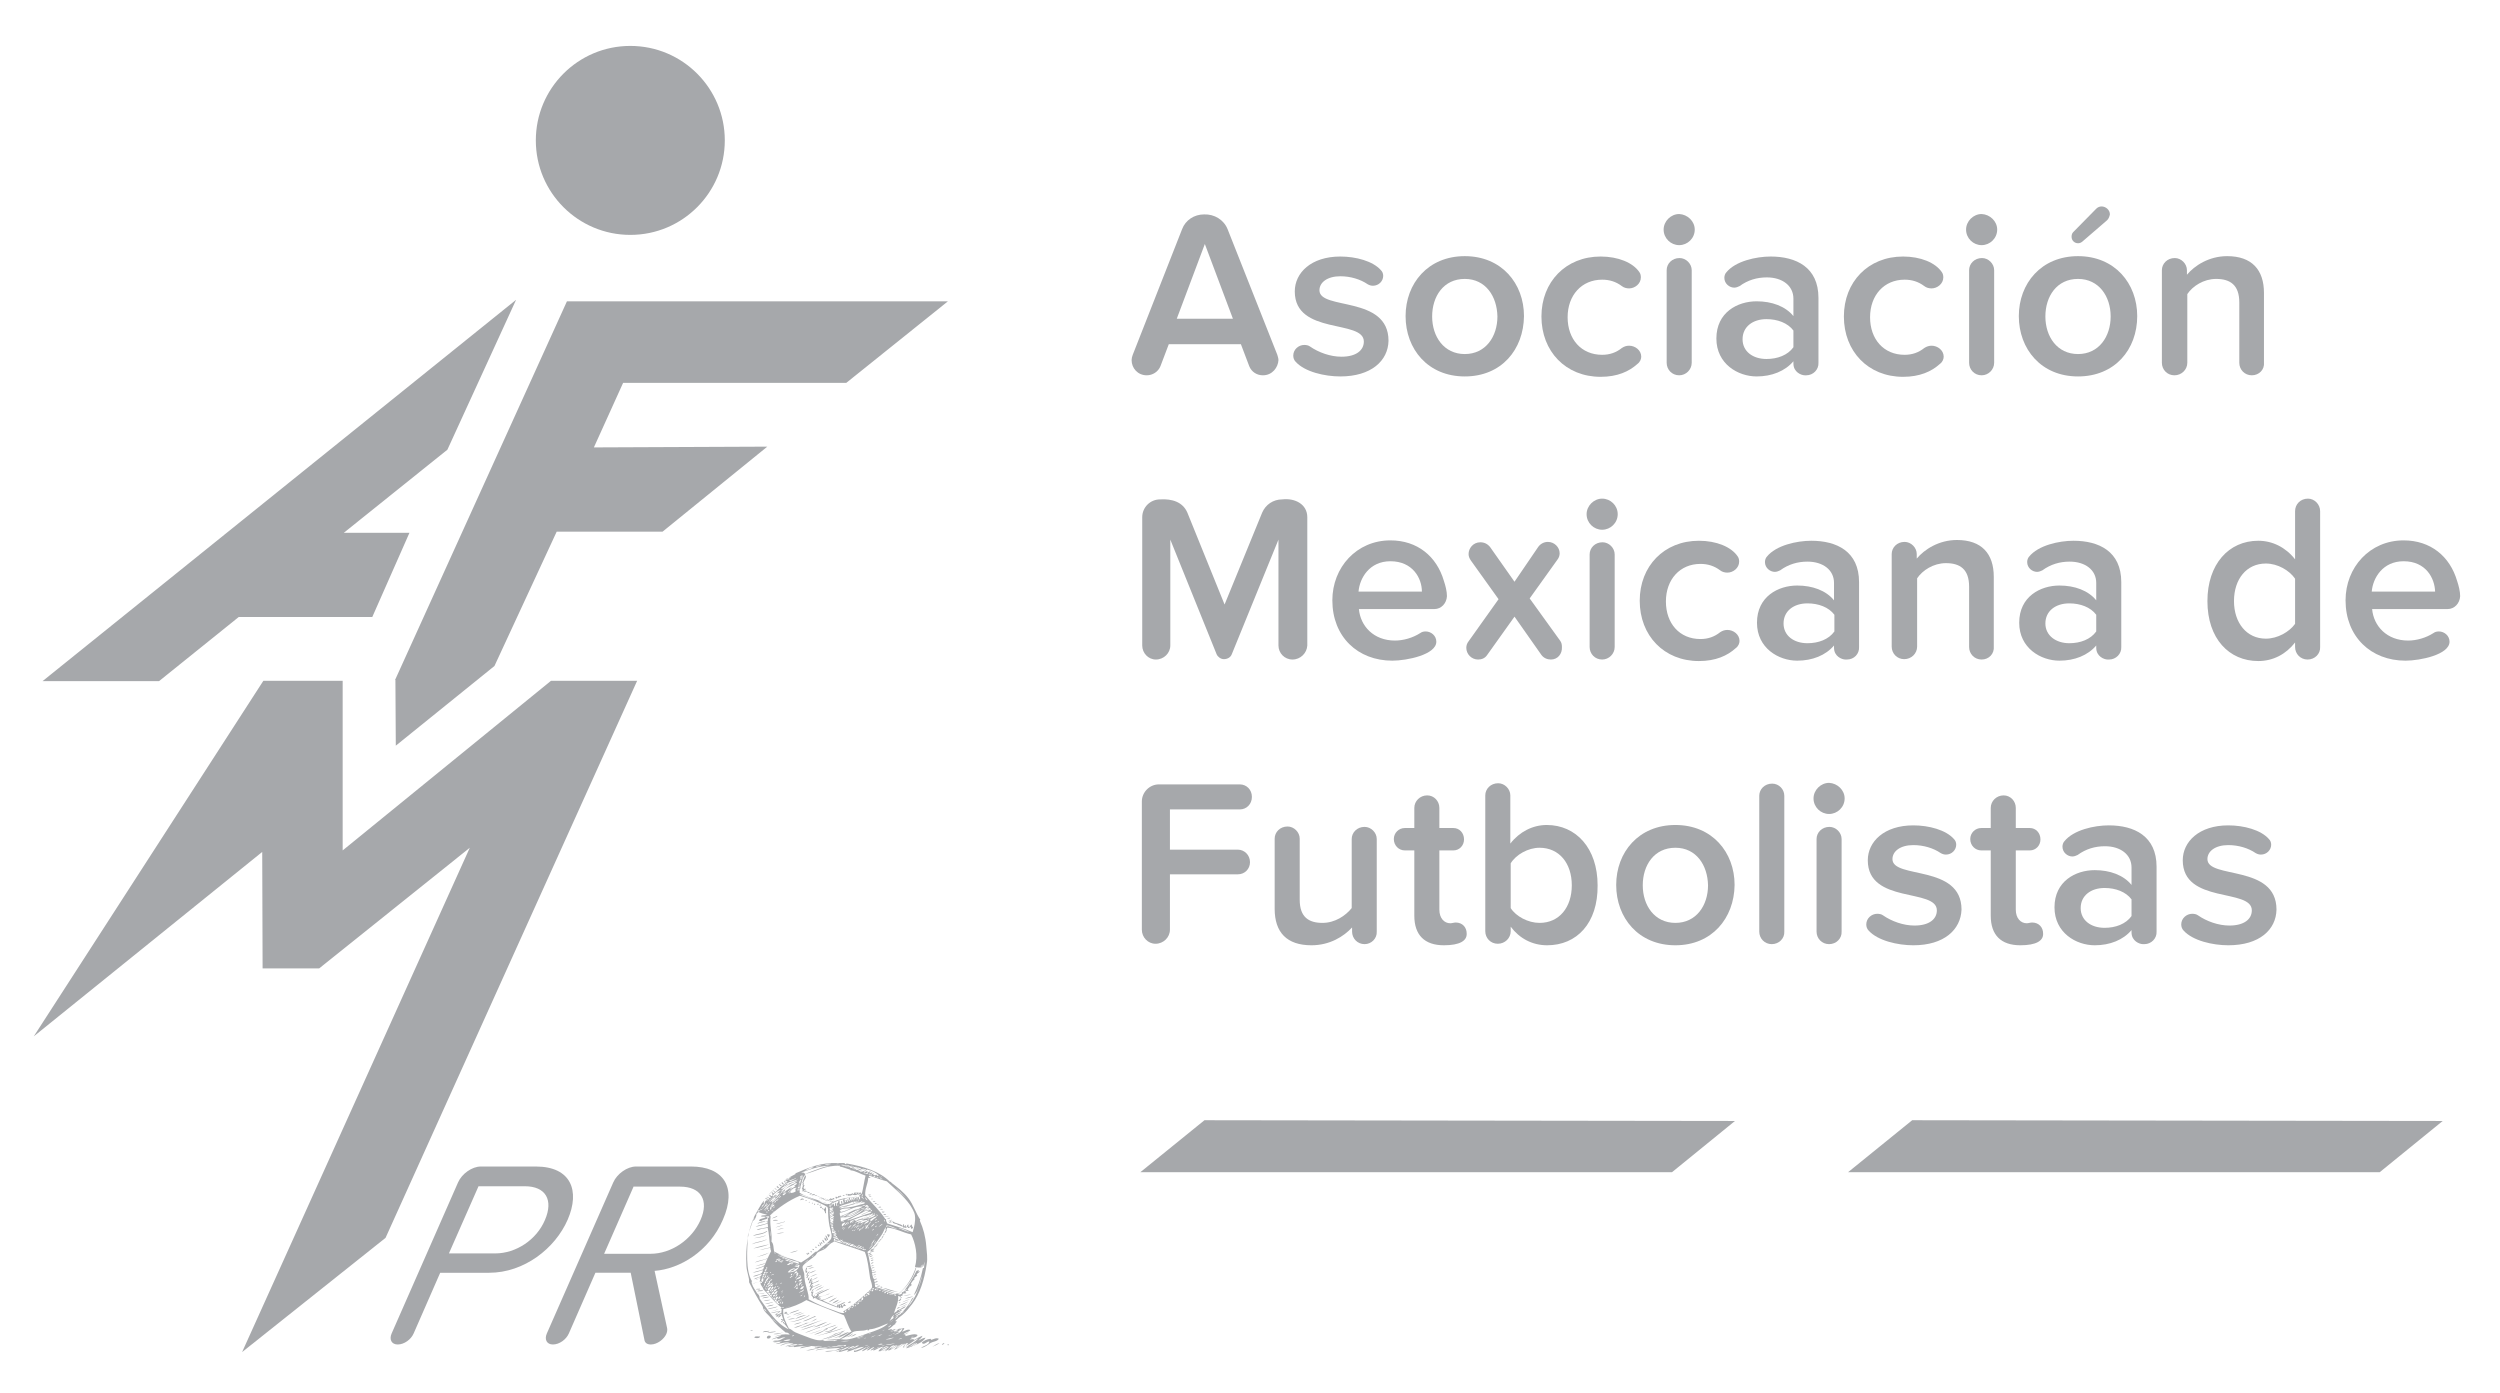 <?xml version="1.0" encoding="utf-8"?>
<!-- Generator: Adobe Illustrator 26.5.0, SVG Export Plug-In . SVG Version: 6.00 Build 0)  -->
<svg version="1.1" id="Layer_1" xmlns="http://www.w3.org/2000/svg" xmlns:xlink="http://www.w3.org/1999/xlink" x="0px" y="0px"
	 viewBox="0 0 658.8 367" style="enable-background:new 0 0 658.8 367;" xml:space="preserve">
<style type="text/css">
	.st0{fill:#A6A8AB;}
	.st1{fill-rule:evenodd;clip-rule:evenodd;fill:#A6A8AB;}
</style>
<g>
	<polygon class="st0" points="11.2,179.5 41.9,179.5 62.9,162.6 98.1,162.6 107.9,140.4 90.6,140.4 117.9,118.5 136,79 	"/>
	<polygon class="st0" points="223,100.9 249.8,79.4 149.4,79.4 104.1,179.2 104.2,179.2 104.3,196.5 130.3,175.5 146.7,140.1 
		174.6,140.1 202.2,117.7 156.5,117.9 164.2,100.9 	"/>
	<g>
		<g>
			<g>
				<path class="st0" d="M191,37c0,13.7-11.1,24.9-24.9,24.9c-13.7,0-24.9-11.1-24.9-24.9c0-13.7,11.1-24.9,24.9-24.9
					C179.9,12.1,191,23.3,191,37z"/>
			</g>
		</g>
	</g>
	<polygon class="st0" points="69.1,224.5 69.2,255.2 84.1,255.2 123.8,223.4 63.8,356.3 101.6,326.2 167.9,179.4 145.2,179.4 
		90.3,224.1 90.3,179.4 69.4,179.4 8.9,273.1 	"/>
	<polygon class="st0" points="627.1,308.9 487,308.9 503.9,295.2 643.7,295.4 	"/>
	<polygon class="st0" points="440.6,308.9 300.5,308.9 317.4,295.2 457.2,295.4 	"/>
	<path class="st1" d="M211.3,313.5c0-0.1,0.3-0.2,0-0.2c0.2-0.2,0.1-0.7,0.4-0.9c0-0.1-0.2,0-0.3-0.1c0.1-0.1,0.4-0.6,0-0.5
		c0.3-0.7,0.4-1.6,0.9-2.1c0.3,0.6-0.4,1.3-0.6,1.9c0.1,0.2,0.2,0.5,0,0.6c0,0.1,0.2,0,0.3,0.1c-0.1,0.2-0.2,0.5-0.3,0.8
		c0.1,0.1,0.4,0.1,0.2,0.3c0.2,0,0.2-0.2,0.5-0.1c-0.2,0.2-0.4,0.4-0.8,0.5C211.7,313.3,211.6,313.5,211.3,313.5z"/>
	<path class="st1" d="M206.7,311.2c0.2,0.1,0.3,0.2,0.4,0.3C206.9,311.8,206.5,311.5,206.7,311.2z"/>
	<path class="st1" d="M211.3,313.9c0.1-0.2,0.4-0.3,0.7-0.3C211.9,313.8,211.5,314,211.3,313.9z"/>
	<path class="st1" d="M211.7,314.1c0.1-0.3,0.5-0.3,0.8-0.4C212.4,314,212,314,211.7,314.1z"/>
	<path class="st1" d="M212.8,313.9c0,0.2-0.5,0.2-0.7,0.1C212.2,313.8,212.6,314,212.8,313.9z"/>
	<path class="st1" d="M213.4,314.2c-0.1,0.2-0.5,0.2-0.7,0.1C212.8,314.1,213.3,314.1,213.4,314.2z"/>
	<path class="st1" d="M214,314.5c-0.1,0.3-0.5,0.3-0.7,0.2C213.4,314.4,213.8,314.5,214,314.5z"/>
	<path class="st1" d="M222.9,314.6c0.1,0,0.1,0,0.2,0c-0.1,0.3,0.2,0.2,0.1,0.4C223,315,222.8,314.8,222.9,314.6z"/>
	<path class="st1" d="M214.8,314.7c-0.1,0.3-0.5,0.2-0.9,0.3C214,314.6,214.5,314.7,214.8,314.7z"/>
	<path class="st1" d="M222.1,314.9c0.2,0,0.2,0.1,0.5,0.1C222.6,315.2,222,315.2,222.1,314.9z"/>
	<path class="st1" d="M228.8,314.9c0.1-0.2,0.5,0,0.7-0.1C229.4,315.1,228.9,315,228.8,314.9z"/>
	<path class="st1" d="M214.6,315.1c0.4-0.3,1.2-0.1,0.5,0C214.9,315.1,214.9,315.1,214.6,315.1z"/>
	<path class="st1" d="M221.3,315.1c0.2-0.1,0.2,0.1,0.5,0.1c-0.4,0.3-1,0.4-1.5,0.7c0-0.2-0.2-0.2-0.1-0.5c0.3-0.2,0.3,0.3,0.6,0.1
		c0.1,0-0.1-0.2,0.1-0.3C221.1,315.2,221.3,315.4,221.3,315.1z"/>
	<path class="st1" d="M216.1,315.2c-0.2,0.1-0.5,0.1-0.8,0.1C215.5,315.2,215.8,315.2,216.1,315.2z"/>
	<path class="st1" d="M229.6,315.4c-0.2,0-0.4,0-0.6,0C229,315.2,229.7,315.2,229.6,315.4z"/>
	<path class="st1" d="M216.7,315.6c-0.1,0.3-0.7,0-0.9,0.2C215.9,315.5,216.4,315.7,216.7,315.6z"/>
	<path class="st1" d="M217.2,315.7c-0.1,0.3-0.6,0.3-0.9,0.3C216.5,315.8,216.9,315.8,217.2,315.7z"/>
	<path class="st1" d="M218.9,316.1c-0.2,0.2-0.9,0.4-1.2,0.4c0.4-0.2,0.9-0.3,1.1-0.7c0.2,0,0.3,0.1,0.5,0.2
		c0.1-0.1,0.1-0.2,0.2-0.3c0.2,0,0.4,0.1,0.4,0.3c-0.5,0-1,0.5-1.6,0.5C218.5,316.4,218.9,316.5,218.9,316.1z"/>
	<path class="st1" d="M211.6,315.8c-0.1,0.3-0.4,0.4-0.7,0.5C210.9,316,211.2,315.8,211.6,315.8z"/>
	<path class="st1" d="M211.8,315.9c0,0.2-0.1,0.4-0.4,0.3C211.5,316,211.6,315.9,211.8,315.9z"/>
	<path class="st1" d="M217.7,315.9c-0.2,0.2-0.5,0.2-0.9,0.3C217,316,217.3,315.9,217.7,315.9z"/>
	<path class="st1" d="M230,315.9c0,0.2-0.3,0.1-0.5,0.1C229.6,315.9,229.8,315.9,230,315.9z"/>
	<path class="st1" d="M218.3,316c-0.2,0.2-0.5,0.3-0.9,0.5C217.6,316.2,217.9,316.1,218.3,316z"/>
	<path class="st1" d="M212.6,316.2c0,0.2-0.1,0.3-0.4,0.3C212.3,316.3,212.4,316.3,212.6,316.2z"/>
	<path class="st1" d="M219.8,316.4c-0.2,0.3-0.5,0.4-0.8,0.5C219,316.7,219.5,316.5,219.8,316.4z"/>
	<path class="st1" d="M219.2,316.5c-0.1,0.2-0.4,0.2-0.6,0.3C218.5,316.7,219,316.5,219.2,316.5z"/>
	<path class="st1" d="M230.7,316.6c-0.1,0.2-0.6,0.2-0.7,0.1C230.2,316.5,230.5,316.6,230.7,316.6z"/>
	<path class="st1" d="M213.4,316.7c0,0.2-0.2,0.3-0.3,0.2C213.2,316.8,213.2,316.7,213.4,316.7z"/>
	<path class="st1" d="M214.2,317c0,0.1-0.1,0.1-0.1,0.2C213.8,317.2,214,316.8,214.2,317z"/>
	<path class="st1" d="M231,317.2c-0.2,0-0.5,0.2-0.5-0.1C230.7,317.1,231,316.8,231,317.2z"/>
	<path class="st1" d="M214.8,317.2c0,0.2,0,0.3-0.2,0.3c0-0.1-0.1-0.1-0.1-0.2C214.6,317.2,214.6,317.2,214.8,317.2z"/>
	<path class="st1" d="M215.5,317.2c0.1,0,0.1,0,0.2,0C215.7,317.7,215.2,317.6,215.5,317.2z"/>
	<path class="st1" d="M216.3,317.4c0,0.1,0,0.1-0.1,0.1c0,0.1,0.1,0,0.1,0.1c-0.1,0.1-0.3,0.1-0.4,0.1
		C216,317.6,216.1,317.4,216.3,317.4z"/>
	<path class="st1" d="M231.6,317.4c-0.1,0.2-0.4,0.1-0.6,0.2C231.1,317.4,231.3,317.4,231.6,317.4z"/>
	<path class="st1" d="M216.5,317.9c-0.1,0.2,0,0.2,0.1,0.3c-0.1,0.2-0.3,0.2-0.5,0.1C216.2,318,216.2,317.9,216.5,317.9z"/>
	<path class="st1" d="M232.2,318.2c-0.3-0.1-0.6,0.1-0.7,0C231.5,318,232.2,317.8,232.2,318.2z"/>
	<path class="st1" d="M217.5,318.1c0.4,0.3,0,1,0.2,1.6c-0.1,0-0.2,0-0.3,0c0.1-0.5-0.3-0.6-0.3-1c0-0.1-0.3,0.1-0.4-0.1
		c-0.1-0.2,0.1-0.2,0.1-0.3c0.1,0,0.2,0.1,0.1,0.3c0.2,0,0.3-0.1,0.5-0.1C217.3,318.3,217.4,318.2,217.5,318.1z"/>
	<path class="st1" d="M232.7,318.6c-0.1,0.2-0.7,0.1-0.8,0.1C232,318.5,232.5,318.6,232.7,318.6z"/>
	<path class="st1" d="M232.4,319.3c0.2,0,0.4,0,0.7,0C233.1,319.6,232.3,319.6,232.4,319.3z"/>
	<path class="st1" d="M233.5,320c0,0.2-0.8,0.2-0.7,0C232.9,320,233.3,319.8,233.5,320z"/>
	<path class="st1" d="M204.8,320.4c0.2,0.3-0.9,0.5-1.3,0.7C203.8,320.7,204.4,320.7,204.8,320.4z"/>
	<path class="st1" d="M234.2,320.4c-0.2,0.3-0.8,0.2-1.2,0.3C233.2,320.5,233.8,320.6,234.2,320.4z"/>
	<path class="st1" d="M234.6,320.9c0,0.3-0.7,0.2-0.8,0.2C233.9,320.9,234.3,321,234.6,320.9z"/>
	<path class="st1" d="M205,321.5c-0.2,0.3-0.9,0.1-1.3,0.2C203.8,321.3,204.8,321.5,205,321.5z"/>
	<path class="st1" d="M234,321.9c0.3-0.3,0.7-0.3,1.1-0.5C234.9,321.7,234.4,321.7,234,321.9z"/>
	<path class="st1" d="M234.8,321.7c0.3,0-0.2,0.2-0.2,0.4c0.4,0,0.4-0.3,0.8-0.3c-0.2,0.2-0.6,0.4-1.1,0.4
		C234.4,321.9,234.6,321.8,234.8,321.7z"/>
	<path class="st1" d="M206.8,321.9c0.1,0,0.1,0.1,0,0.1c-0.8,0.2-1.5,0.5-2.4,0.6C205,322.3,206,322.2,206.8,321.9z"/>
	<path class="st1" d="M235.4,321.9c0.6,0.6,2,0.5,2.5,1.2c0.1-0.1,0-0.6,0.3-0.5c0,0.2,0,0.4,0,0.6c0.3,0,0.1-0.4,0.5-0.3
		c0,0.2,0,0.3,0,0.5c0.4,0,0.2-0.7,0.7-0.7c0,0.2-0.1,0.5,0.1,0.7c0.4-0.1,0.3-0.6,0.8-0.7c0,0.3-0.1,0.8,0.3,0.5
		c0,0.4-0.1,0.6-0.5,0.6c0-0.2-0.1-0.3-0.1-0.5c-0.2-0.1-0.3,0.4-0.7,0.3c-0.1-0.1-0.1-0.2-0.1-0.3c-0.2,0-0.3,0.2-0.5,0.3
		c-0.3-0.2-0.3-0.1-0.7-0.1c0.1-0.2-0.1-0.2-0.1-0.3c-0.6,0-0.8-0.4-1.4-0.4c0-0.1,0.1-0.1,0.1-0.1c-0.4-0.2-1-0.2-1.4-0.5
		C235.3,322.1,235.4,322,235.4,321.9z"/>
	<path class="st1" d="M206.4,322.8c-0.6,0.3-1.4,0.5-2.1,0.7C204.9,323.2,205.6,323,206.4,322.8z"/>
	<path class="st1" d="M206.6,323.6c-0.5,0.3-1.2,0.3-1.8,0.5C205.3,323.8,206,323.7,206.6,323.6z"/>
	<path class="st1" d="M233.7,324.1c-0.2,0.4-0.2,0.8-0.7,0.9C233.3,324.8,233.2,324.1,233.7,324.1z"/>
	<path class="st1" d="M202.2,324.4c-0.8,0.9-2.5,0.9-3.8,1.3c0.9-0.7,2.7-0.5,3.6-1.3C202.1,324.4,202.1,324.4,202.2,324.4z"/>
	<path class="st1" d="M206.6,324.9c-0.7,0-1.3,0.2-2,0.3C205.1,324.9,206.2,324.7,206.6,324.9z"/>
	<path class="st1" d="M233.2,325.1c-0.2,0.2-0.2,0.4-0.5,0.4C232.8,325.3,232.9,325.1,233.2,325.1z"/>
	<path class="st1" d="M218,325.2c0.4,0.2,0.3,0,0.7,0.2c0,0.2-0.3,0.2-0.2,0.6c-0.1,0-0.1,0-0.1,0.1
		C218.2,325.9,218,325.6,218,325.2z"/>
	<path class="st1" d="M201.9,325.5c-0.7,0.5-2.2,0.7-3.2,0.8C199.8,326,201,325.9,201.9,325.5z"/>
	<path class="st1" d="M217.5,325.6c0.5,0,0.4,0.7,0.7,0.9c0,0.2-0.1,0.3-0.3,0.3C217.9,326.4,217.6,326.1,217.5,325.6z"/>
	<path class="st1" d="M232.9,325.6c-0.1,0.2-0.2,0.4-0.5,0.3C232.5,325.8,232.7,325.6,232.9,325.6z"/>
	<path class="st1" d="M232.7,326c-0.1,0.2-0.2,0.4-0.5,0.4C232.3,326.2,232.4,326,232.7,326z"/>
	<path class="st1" d="M217.3,326.1c0.3,0.1,0.4,0.6,0.6,0.9C217.3,327,217.2,326.4,217.3,326.1z"/>
	<path class="st1" d="M232.3,326.5c-0.1,0.2-0.2,0.4-0.5,0.4c0.1,0.3-0.2,0.4-0.5,0.5c0.1-0.3,0.6-0.2,0.4-0.6
		C232,326.8,231.9,326.5,232.3,326.5z"/>
	<path class="st1" d="M202,326.6c0,0,0.1,0,0.1,0c-1.1,0.7-2.8,0.8-4,1.3C199.1,327.2,200.8,327.2,202,326.6z"/>
	<path class="st1" d="M216.7,326.7c0.4,0.1,0.5,0.5,0.6,0.9C216.9,327.5,216.7,326.9,216.7,326.7z"/>
	<path class="st1" d="M216.5,327.3c0.1,0.1,0.3,0.4,0.2,0.5c-0.3,0-0.3-0.3-0.4-0.4C216.3,327.3,216.5,327.4,216.5,327.3z"/>
	<path class="st1" d="M215.9,327.4c0.4,0.1,0.5,0.5,0.5,0.9C216.1,328.2,216,327.6,215.9,327.4z"/>
	<path class="st1" d="M230.8,328.1c0.2-0.2,0.4-0.4,0.7-0.5C231.4,327.8,231.2,328,230.8,328.1z"/>
	<path class="st1" d="M202.7,327.9c-1.2,0.5-2.9,0.9-4.2,1.1C199.7,328.5,201.4,328.2,202.7,327.9z"/>
	<path class="st1" d="M215.5,328c0.3-0.1,0.3,0.2,0.5,0.3C215.8,328.6,215.5,328.2,215.5,328z"/>
	<path class="st1" d="M231.2,328.1c-0.2,0.3-0.5,0.5-0.9,0.5C230.6,328.4,230.8,328.1,231.2,328.1z"/>
	<path class="st1" d="M214.9,328.5c0.2,0,0.3,0.1,0.3,0.3c-0.1,0-0.1,0-0.1,0.1C214.9,328.8,214.8,328.8,214.9,328.5
		C214.9,328.6,214.9,328.6,214.9,328.5z"/>
	<path class="st1" d="M230.6,328.7c0.1,0.2-0.4,0.3-0.7,0.4C230.1,328.9,230.4,328.8,230.6,328.7z"/>
	<path class="st1" d="M214.1,329.1c0.3,0,0.4,0.1,0.4,0.3C214.2,329.5,214.1,329.3,214.1,329.1z"/>
	<path class="st1" d="M230.2,329.3c-0.2,0-0.4,0.1-0.5,0.1c0.2,0.2,0.4-0.2,0.7-0.1c-0.2,0.3-0.7,0.3-1.1,0.5c0-0.2,0.3-0.1,0.1-0.4
		C229.6,329.3,230,328.9,230.2,329.3z"/>
	<path class="st1" d="M210.3,329.5c-0.6,0.4-1.4,0.5-2.2,0.7C208.8,329.8,209.6,329.7,210.3,329.5z"/>
	<path class="st1" d="M213.6,329.7c0.2,0,0.5,0.2,0.3,0.3C213.8,330.1,213.5,329.9,213.6,329.7z"/>
	<path class="st1" d="M230.4,329.7c-0.2,0.2-0.8,0.3-1.1,0.3C229.6,329.7,230,329.7,230.4,329.7z"/>
	<path class="st1" d="M229.6,330.1c-0.1,0.3-0.5,0.3-0.8,0.4C228.8,330.2,229.4,330.1,229.6,330.1z"/>
	<path class="st1" d="M202.7,330.1c-1,0.6-2.2,0.9-3.4,1.2C200.4,330.9,201.6,330.5,202.7,330.1z"/>
	<path class="st1" d="M212.9,330.1c0.3,0,0.4,0.2,0.3,0.4C213,330.5,212.8,330.2,212.9,330.1z"/>
	<path class="st1" d="M213,330.5c-0.1,0.3-0.5,0-0.5-0.2C212.8,330.1,212.9,330.5,213,330.5z"/>
	<path class="st1" d="M229.8,330.5c-0.2,0.2-0.5,0.3-0.9,0.4C229,330.6,229.5,330.4,229.8,330.5z"/>
	<path class="st1" d="M230,330.8c-0.1,0.3-0.7,0.5-0.9,0.4C229.3,331,229.6,330.9,230,330.8z"/>
	<path class="st1" d="M230.2,331.4c-0.1,0.2-0.5,0.3-0.8,0.3C229.5,331.5,229.8,331.5,230.2,331.4z"/>
	<path class="st1" d="M198.9,332.7c0.9-0.6,2.3-0.6,3.3-1.1c0.1,0,0.1,0,0.1,0.1C201.2,332,200,332.4,198.9,332.7z"/>
	<path class="st1" d="M230.2,332c-0.1,0.2-0.4,0.2-0.7,0.3C229.5,332,230,331.9,230.2,332z"/>
	<path class="st1" d="M230.2,332.6c-0.1,0.3-0.4,0.4-0.7,0.4C229.6,332.8,229.8,332.7,230.2,332.6z"/>
	<path class="st1" d="M201.9,332.8c-0.8,0.5-1.9,0.6-2.8,0.9C199.9,333.3,201,333.1,201.9,332.8z"/>
	<path class="st1" d="M230.3,333.4c-0.2,0.2-0.5,0.3-0.8,0.3C229.7,333.5,230,333.4,230.3,333.4z"/>
	<path class="st1" d="M214.1,333.4c-0.2,0.4-1.1,0.5-1.6,0.4C212.9,333.6,213.6,333.6,214.1,333.4z"/>
	<path class="st1" d="M214.6,333.9c-0.5,0.2-1.3,0.5-1.7,0.5C213.4,334.2,213.9,333.9,214.6,333.9z"/>
	<path class="st1" d="M230.5,333.9c-0.2,0.2-0.5,0.3-0.9,0.4C229.7,334,230.1,334,230.5,333.9z"/>
	<path class="st1" d="M212.7,334c0,0.4-0.2,0.6-0.3,0.9c0.1,0.2,0.1-0.2,0.3-0.1c0,0.2-0.2,0.4,0.1,0.3c-0.1,0.2-0.2,0.3-0.5,0.3
		c0-0.3,0.2-0.4-0.1-0.3C212.3,334.6,212.3,334.1,212.7,334z"/>
	<path class="st1" d="M215.1,334.7c-0.5,0.4-1.5,0.8-2.1,0.9C213.7,335.2,214.4,334.9,215.1,334.7z"/>
	<path class="st1" d="M212.5,336.2c0.1-0.6,0.4-1,0.9-1.2c-0.1,0.3-0.8,0.7-0.5,1C212.9,336.1,212.7,336.2,212.5,336.2z"/>
	<path class="st1" d="M215.4,335.7c-0.6,0.3-1.4,0.7-2,0.8C214.1,336.2,214.7,335.8,215.4,335.7z"/>
	<path class="st1" d="M230.9,335.8c-0.2,0.2-0.5,0.2-0.9,0.3C230.2,335.9,230.5,335.8,230.9,335.8z"/>
	<path class="st1" d="M213.3,335.9c-0.2,0.3-0.6,0.5-0.5,0.9c-0.1,0-0.2,0-0.3,0C212.6,336.3,212.9,336,213.3,335.9z"/>
	<path class="st1" d="M214,340.5c0.1,0.2,0.2-0.2,0.4-0.1c-0.2,0.3-0.3,0.8-0.3,1.1c-0.5,0.1-0.2-0.6-0.1-0.7
		c-0.1-0.2-0.2,0.2-0.3,0c0.1-0.4,0.3-0.6,0.4-0.9c-0.1-0.1-0.5,0.2-0.7,0.2c-0.1-0.3,0.3-0.8,0.4-1.1c-0.1-0.1-0.3,0.2-0.5,0.2
		c0.1-0.4,0.4-0.9,0.5-1.3c-0.3,0-0.3,0.3-0.7,0.3c0.2-0.5,0.3-1.2,0.9-1.4c0,0.2-0.2,0.4-0.3,0.6c0.6-0.1,1.1-0.7,1.8-0.8
		c-0.6,0.5-1.6,0.6-2.1,1.3c0.3,0,0.3-0.3,0.7-0.3c0,0.2-0.1,0.3-0.1,0.5c0.6,0,1.2-0.5,1.9-0.7c-0.5,0.7-1.9,0.5-2.2,1.5
		c0.3,0,0.3-0.3,0.5-0.3c0,0.3-0.2,0.3-0.1,0.5c0.7-0.2,1.3-0.6,2-0.8c-0.6,0.7-2.2,0.5-2.4,1.7c0.4,0,0.5-0.3,0.9-0.3
		C214.3,339.9,214.1,340.2,214,340.5z"/>
	<path class="st1" d="M213.4,336.6c-0.4,0.5,0.1,0.7-0.5,0.8C212.9,337,213,336.7,213.4,336.6z"/>
	<path class="st1" d="M231.5,338.3c-0.1,0.2-0.7,0.3-0.9,0.3C230.8,338.4,231.2,338.4,231.5,338.3z"/>
	<path class="st1" d="M216.5,338.7c0.1,0.2-0.5,0.3-0.9,0.5c-0.4,0.2-0.8,0.5-1.1,0.5C215.1,339.2,215.8,339,216.5,338.7z"/>
	<path class="st1" d="M231.9,338.8c0,0.3-0.8,0.3-0.8,0.1C231.4,338.8,231.5,338.8,231.9,338.8z"/>
	<path class="st1" d="M217.2,339c-0.8,0.5-1.6,0.9-2.4,1.3C215.5,339.7,216.3,339.3,217.2,339z"/>
	<path class="st1" d="M232.5,339.3c-0.3,0.1-0.3-0.1-0.6-0.1C232,339,232.6,339,232.5,339.3z"/>
	<path class="st1" d="M232.7,339.4c1.3,0.1,2.4,0.9,4,0.9C235.1,340.5,233.8,339.8,232.7,339.4z"/>
	<path class="st1" d="M200.3,339.6c0,0.4-0.7,0.1-1.1,0.2C199.4,339.5,200,339.7,200.3,339.6z"/>
	<path class="st1" d="M217.2,339.8c-0.8,0.6-1.8,1-2.8,1.4C215.3,340.7,216.2,340.2,217.2,339.8z"/>
	<path class="st1" d="M215.3,342c0.2,0.1,0.5-0.3,0.7-0.4c0.2,0,0.1,0.1,0.1,0.1c0.9-0.2,1.8-0.5,2.6-0.9c-0.7,0.7-2.4,0.5-3,1.4
		c0.1,0.1,0.3-0.2,0.6-0.2c0,0.3-0.3,0.3-0.5,0.3c1.4,0.8,2.6-0.8,4-0.9c-1,0.5-1.9,0.9-3,1.3c1.2,0.6,2.4,1.1,3.7,1.6
		c0.2,0,0-0.5,0.2-0.5c0.3-0.1,0.1,0.3,0.1,0.5c0.3-0.1,0-0.4,0.1-0.5c0.8-0.1,1.1-0.6,1.9-0.7c-0.4,0.4-0.9,0.6-1.4,0.8
		c0,0.2,0,0.4,0,0.6c0.2-0.1,0.1-0.6,0.4-0.7c0.2,0,0.1,0.4,0.2,0.5c0.2-0.2,0.3-0.6,0.5-0.7c0.2,0.1,0.1,0.5,0.5,0.4
		c-0.1,0.2-0.6,0.3-0.6,0c-0.2,0.2-0.2,0.6-0.5,0.7c-0.2,0-0.2-0.1-0.2-0.3c-0.3,0-0.2,0.4-0.6,0.3c0-0.2-0.1-0.2-0.1-0.4
		c-0.3,0.1,0.1,0.2-0.1,0.3c-2.1-0.6-3.8-1.6-5.8-2.3c0-0.1,0.2-0.1,0.3-0.2c0-0.1-0.3,0.1-0.4,0.1c-0.2-0.1-0.1-0.1-0.1-0.3
		c-0.2,0.1-0.4,0.3-0.7,0.3c0.3-0.4-0.4-0.5-0.2-0.9c0.3,0,0.2,0.3,0.4,0.3c0.1-0.1,0.1-0.3,0.3-0.3c0.1,0.2-0.2,0.3-0.2,0.5
		c0.4-0.1,0.5-0.4,0.9-0.5c0-0.1-0.2-0.1-0.1-0.3c1.1-0.4,2.2-1.2,3.4-1.4c-1,0.5-2,1-3,1.5C215.9,341.6,215.6,341.8,215.3,342z"/>
	<path class="st1" d="M201.1,340c-0.2,0.4-1,0.2-1.5,0.3C199.8,339.9,200.6,340.1,201.1,340z"/>
	<path class="st1" d="M201.5,340.7c-0.3,0.3-1.3,0-1.7,0.2C200,340.7,201,340.8,201.5,340.7z"/>
	<path class="st1" d="M240.1,341.2c-0.7,0.1-1.3,0.2-2,0.3C238.5,341.3,239.7,341.1,240.1,341.2z"/>
	<path class="st1" d="M202.3,341.4c-0.6,0.1-1.4,0.3-2,0.2C200.8,341.4,201.8,341.1,202.3,341.4z"/>
	<path class="st1" d="M240.6,341.7c-0.8,0.2-1.4,0.5-2.2,0.5C239,342,240.1,341.6,240.6,341.7z"/>
	<path class="st1" d="M202.7,341.7c-0.4,0.4-1.3,0.2-1.8,0.5C201.2,341.7,202.1,341.8,202.7,341.7z"/>
	<path class="st1" d="M237.7,341.8c-0.1,0.2-0.3,0.4-0.5,0.4C237.2,342,237.4,341.8,237.7,341.8z"/>
	<path class="st1" d="M220.6,341.9c-0.7,0.5-1.4,1-2.3,1.3C219,342.6,219.7,342.2,220.6,341.9z"/>
	<path class="st1" d="M237.5,342.3c-0.1,0.3-0.4,0.7-0.8,0.5C237,342.6,237.1,342.3,237.5,342.3z"/>
	<path class="st1" d="M239.8,342.3c-0.6,0.4-1.4,0.6-2.1,0.9C238.3,342.8,239.1,342.6,239.8,342.3z"/>
	<path class="st1" d="M203.1,342.5c-0.5,0.3-1.2,0.2-1.9,0.3C201.7,342.5,202.5,342.6,203.1,342.5z"/>
	<path class="st1" d="M221.1,342.5c-0.4,0.5-1.1,0.8-1.8,1C219.8,343,220.4,342.7,221.1,342.5z"/>
	<path class="st1" d="M222,342.7c-0.7,0.4-1.3,0.8-2.2,1.1C220.6,343.4,221.2,343,222,342.7z"/>
	<path class="st1" d="M224,342.9c0.2,0.1,0.1,0.1,0.2,0.3c-0.3,0.1-0.5,0.1-0.8,0.2C223.5,343.2,223.8,343.1,224,342.9z"/>
	<path class="st1" d="M239.5,342.9c-0.8,0.5-1.8,1.1-2.7,1.2C237.6,343.7,238.5,343.3,239.5,342.9z"/>
	<path class="st1" d="M203.5,343.1c0.1,0,0.2,0.1,0.1,0.1c-0.6,0.2-1.2,0.4-2,0.4C202.2,343.3,203,343.4,203.5,343.1z"/>
	<path class="st1" d="M237.3,343.1c-0.1,0.1-0.1,0.3-0.4,0.3C237,343.3,237,343.1,237.3,343.1z"/>
	<path class="st1" d="M239.2,343.5c-0.8,0.7-1.8,1-2.8,1.4c0-0.3,0.6-0.6,0.7-0.3C237.8,344.3,238.4,343.9,239.2,343.5z"/>
	<path class="st1" d="M203.9,343.8c-0.4,0.4-1.4,0.4-1.9,0.5C202.5,344,203.2,343.9,203.9,343.8z"/>
	<path class="st1" d="M205,344.3c-0.7,0.4-1.8,0.5-2.7,0.7c0.3-0.3,0.9-0.3,1.3-0.4C204.1,344.5,204.6,344.3,205,344.3z"/>
	<path class="st1" d="M205.2,344.9c-0.5,0.4-1.3,0.5-2.1,0.7C203.8,345.4,204.6,345.2,205.2,344.9z"/>
	<path class="st1" d="M210.7,345.1c-0.7,0.6-1.8,0.7-2.7,1.1C208.6,345.6,209.7,345.5,210.7,345.1z"/>
	<path class="st1" d="M206.8,345.7c0.1,0,0.1,0,0.2,0c0,0.1,0,0.2,0,0.3c0.1-0.1,0-0.4,0.3-0.3c-0.1,0.3,0.2,0.3,0.4,0.3
		c-0.4,0.2-0.7,0.3-1.1,0.1C206.7,346,206.9,346,206.8,345.7z"/>
	<path class="st1" d="M211.3,345.7c-0.6,0.5-1.6,0.5-2.3,0.9C209.5,346.1,210.5,346,211.3,345.7z"/>
	<path class="st1" d="M212,345.9c-0.7,0.4-1.5,0.7-2.4,0.9C210.3,346.5,211.1,346.2,212,345.9z"/>
	<path class="st1" d="M208,346.2c-0.1,0.3-0.5,0.3-0.8,0.3C207.4,346.3,207.8,346.4,208,346.2z"/>
	<path class="st1" d="M212.5,346.5c-0.9,0.4-2,0.7-3,1.1C210.3,347,211.5,346.6,212.5,346.5z"/>
	<path class="st1" d="M208.1,348.4c1.9-0.4,3.7-0.9,5.1-1.8c0.1,0,0.1,0,0.1,0.1C211.9,347.5,210.3,348.2,208.1,348.4z"/>
	<path class="st1" d="M214.8,346.8c0.1,0,0.1,0.1,0.1,0.2c-1.2,0.3-2.2,1.2-3.4,1.2C212.6,347.8,213.7,347.3,214.8,346.8z"/>
	<path class="st1" d="M208.3,346.9c0.1,0.2-0.6,0.2-0.9,0.3C207.5,346.9,208.1,347.1,208.3,346.9z"/>
	<path class="st1" d="M209.5,347.3c-0.4,0.4-1.2,0.3-1.8,0.5C208.1,347.4,208.9,347.5,209.5,347.3z"/>
	<path class="st1" d="M215.2,347.5c0,0.2-0.4,0.3-0.5,0.4c-0.8,0.4-1.6,0.7-2.5,1c-1,0.3-1.9,1-3,1c1-0.5,2.4-0.7,3.2-1.3
		C213.6,348.7,214.3,347.8,215.2,347.5C215.2,347.5,215.2,347.5,215.2,347.5z"/>
	<path class="st1" d="M218.1,348.3c-1.1,0.6-2.5,1.3-3.8,1.5C215.5,349.3,216.9,348.6,218.1,348.3z"/>
	<path class="st1" d="M211.3,348.4c-0.6,0.4-1.4,0.5-2.1,0.7C209.7,348.7,210.5,348.6,211.3,348.4z"/>
	<path class="st1" d="M216,349.9c-1.3,0.2-2.4,1.1-3.9,1.3c1.3-0.5,2.6-1,3.9-1.5C216.2,349.7,216.1,349.7,216,349.9
		c1.2-0.4,2.1-1,3.2-1.3c-1.1,0.6-2.2,1.1-3.6,1.4C215.7,349.9,215.9,349.9,216,349.9z"/>
	<path class="st1" d="M215.1,349.1c-1.2,0.7-2.7,1-4.2,1.5C212.3,349.9,213.8,349.6,215.1,349.1z"/>
	<path class="st1" d="M217.7,350.3c-0.2-0.2-0.4,0.2-0.7,0.1c1-0.5,2.2-0.9,3.4-1.3c-0.6,0.5-1.5,0.6-2.3,0.9c-0.1,0,0,0.1,0,0.2
		c-1.1,0.5-2.2,1.4-3.6,1.5C215.6,351.3,216.7,350.8,217.7,350.3z"/>
	<path class="st1" d="M220.8,349.6c-0.9,0.6-2,1.6-3.4,1.3c0.2-0.2,0.5,0,0.7-0.1C219.1,350.7,219.8,349.8,220.8,349.6z"/>
	<path class="st1" d="M222.2,350c-2.2,0.9-4.7,1.5-7.2,2.1c1.5-0.4,2.9-0.8,4.3-1.4c-0.2,0.2-0.5,0.2-0.7,0.3
		C219.7,350.9,220.9,350.2,222.2,350z"/>
	<path class="st1" d="M216.8,350.3c-1.1,0.5-2.2,1-3.7,1.2C214.4,351.2,215.6,350.8,216.8,350.3z"/>
	<path class="st1" d="M221.4,351.5c0.5,0.1,1-0.4,1.6-0.5c-1.6,0.7-3.4,1.2-5.1,1.9c1.2-0.8,2.9-1.1,4.1-1.9c-2,0.3-3.3,1.8-5.6,2
		c1.3-0.4,2.6-0.8,3.6-1.5c-0.1,0-0.1,0-0.1,0.1c0-0.2,0.4-0.2,0.7-0.3c0.8-0.2,1.8-0.7,2.5-0.8
		C222.3,350.6,222.1,351.2,221.4,351.5z"/>
	<path class="st1" d="M198.4,350.5c-0.1,0.2-0.4,0.2-0.7,0.2C197.9,350.5,198.2,350.5,198.4,350.5z"/>
	<path class="st1" d="M202.8,350.7c-0.4,0.4-1.3,0.2-1.8,0.4C201.3,350.6,202.2,350.8,202.8,350.7z"/>
	<path class="st1" d="M204.5,350.8c-0.4,0.4-1.7,0.4-2.3,0.4C202.8,350.9,203.8,351,204.5,350.8z"/>
	<path class="st1" d="M206.5,351.1c-0.7,0.2-1.5,0.5-2,0.5c-0.2,0-0.9,0-0.5-0.1C204.7,351.4,205.8,351.3,206.5,351.1z"/>
	<path class="st1" d="M224.9,351.3c-0.5,0.6-1,1-2,1.1C223.7,352.2,224.2,351.7,224.9,351.3z"/>
	<path class="st1" d="M225.7,351.5c-0.4,0.4-0.9,0.6-1.6,0.8C224.6,352,225.1,351.6,225.7,351.5z"/>
	<path class="st1" d="M203.1,352.1c0.1,0.6-0.7,0.8-1,0.5C202,352,202.7,351.8,203.1,352.1z"/>
	<path class="st1" d="M200.3,352.2c-0.1,0.5-1,0.5-1.5,0.3C198.8,352,199.8,352.2,200.3,352.2z"/>
	<path class="st1" d="M247.4,352.8c-0.4,0.7-1.5,0.7-2.2,1.1c-0.7,0.5-1.6,1.2-2.5,1.3c0.7-0.6,2.1-0.7,2.2-1.7
		c-0.6-0.1-1.5,1.2-2,0.3c0.6-0.5,1.3-0.9,2.3-1c0.1,0.1,0.2,0.1,0.1,0.3C245.9,353,246.7,352.4,247.4,352.8z"/>
	<path class="st1" d="M247.6,353.9c-0.5,0.4-1.2,0.7-1.9,1C246.3,354.5,246.9,354.1,247.6,353.9z"/>
	<path class="st1" d="M248.9,353.9c-0.2,0.2-0.3,0.5-0.7,0.5C248.3,354.2,248.5,353.9,248.9,353.9z"/>
	<path class="st1" d="M250,354.2c0,0.1-0.1,0.1-0.1,0.1c0,0.1,0.1,0.1,0.1,0.2c-0.2,0-0.3,0-0.3-0.1
		C249.7,354.3,249.8,354.1,250,354.2z"/>
	<path class="st1" d="M213.9,354.6c-0.4,0.3-1,0.3-1.6,0.4c-0.6,0.1-1.1,0.3-1.5,0.3C211.5,354.7,212.8,354.7,213.9,354.6z"/>
	<path class="st1" d="M236.8,350.5c0.4-0.2,1-0.6,1.5-0.5c-0.1,0.4-0.3,0.6-0.6,0.9c0.6,0,1.5-0.8,2.2-0.4c-0.4,0.6-1.5,0.5-1.8,1.2
		c0.5-0.1,0.8-0.5,1.4-0.6c-0.3,0.2-0.6,0.4-1,0.5c0,0.2,0.2,0.2,0.1,0.5c0.9-0.2,2.4-0.8,3.2-0.3c-0.2,0.8-1.6,0.6-2,1.2
		c0.3,0,0.9-0.3,1.1,0.1c0.7-0.4,1.4-0.8,2.2-1.1c-0.2,0.6-0.7,0.8-1.1,1.3c0.6-0.3,1.1-0.7,1.9-0.8c-0.7,1.4-3.3,2.2-5,2.8
		c-0.3-0.1,0.4-0.4,0.5-0.5c-0.1-0.1-0.4,0.2-0.7,0.2c1.1-0.7,2.4-1.3,3.3-2.3c-1.3,0.5-2,1.5-3.3,1.9c0.1-0.2,0.4-0.3,0.6-0.5
		c0-0.1-0.2,0-0.2-0.2c-0.5,0.1-0.7,0.6-0.9,1c0.1,0.2,0.2-0.1,0.4-0.1c-0.1,0.2-0.6,0.3-0.7,0.3c0.2-0.4,0.5-0.7,0.7-1.1
		c-1.1,0.5-1.8,1.3-3,1.7c0.4-0.5,0.9-0.8,1.4-1.3c-1,0.5-1.8,1.1-2.8,1.5c-0.3-0.1,0.2-0.4,0.3-0.5c-0.4,0.2-0.8,0.5-1.3,0.7
		c0.1-0.3,0.4-0.3,0.5-0.6c-0.6,0.4-1.7,0.6-2.2,0.6c0.2-0.6,0.9-0.8,1.3-1.2c-0.9,0-1.7,0.7-2.6,1c-0.3-0.3,0.5-0.5,0.8-0.7
		c-0.5,0.1-1,0.6-1.6,0.7c0.2-0.5,0.8-0.5,1-0.9c-0.9,0.1-1.1,0.8-2,0.9c0.2-0.4,0.7-0.6,0.9-0.9c-0.7,0.4-1.3,0.8-2.1,1.1
		c0-0.5,0.9-0.6,1.1-1.1c-1,0.5-2.1,1.2-3.3,1.3c0.1-0.5,0.5-0.7,0.8-1c-0.8,0.3-1.6,0.7-2.5,0.9c-0.2-0.2,0.3-0.3,0.3-0.5
		c-1,0.1-1.6,0.5-2.6,0.6c0-0.2,0.2-0.2,0.2-0.3c-0.3,0-0.5,0.3-0.9,0.3c0.6-0.4,1.4-0.6,2.1-0.9c-1.3,0.3-3.1,0.8-5,0.8
		c0.7-0.4,1.9-0.1,2.8-0.4c0.6-0.2,0.9-0.5,1.4-0.6c-2.1,0.1-4.7,0.2-6.7,0.7c0.7-0.6,2.4-0.3,3.3-0.7c-0.5-0.1-1.4,0-2.1,0.1
		c0.5-0.3,1.3-0.2,2-0.3c-2.1-0.2-3.6,0.9-5.7,0.9c1-0.3,2.1-0.4,3.1-0.7c-0.2-0.1-0.5-0.1-0.8-0.1c0.1-0.2,0.5-0.1,0.7-0.2
		c-2-0.4-4.2-0.2-6.1,0.1c0-0.5-1.4,0.2-1.6-0.3c1,0,1.9-0.2,2.8-0.3c-1.2-0.6-2.3,0.4-3.6,0.4c0.7-0.3,1.6-0.4,2.2-0.7
		c-1.2-0.4-2.6,0.2-3.6,0.6c0.6-0.5,1.4-0.8,2.6-0.8c-1-0.4-2.5,0.2-3.6,0.3c0.2-0.3,0.9-0.2,1.2-0.5c-0.5-0.2-1.2,0.1-1.9,0
		c0.6-0.3,1.8,0,2.4-0.3c-0.6,0-1.9,0.2-2.6,0.1c0.5-0.4,1.2-0.1,1.7-0.3c0.6-0.1,1-0.7,1.7-0.6c-0.8-0.6-1.7,0.7-2.3,0
		c-0.5,0.1-0.9,0.3-1.4,0.4c0.7-0.5,1.8-0.6,2.6-1.1c-0.5-0.1-1.2,0.3-1.8,0.3c1.4-0.5,2.5-0.7,4-0.5c-0.1-0.2-0.6-0.7-1-0.5
		c-1.3-1.1-2.7-2.2-3.8-3.7c-0.8-1.1-2.2-1.9-2.3-3.2c-1.3-2-2.5-4.2-3.6-6.4c0.1-1.2-0.6-2.6-0.7-4.2c-0.3-5.5,0.5-9.7,2.1-13.2
		c0.3-0.6,0.7-1.2,1-1.8c2.1-3.9,5.9-7.4,9.8-9.3c0.1,0,0-0.1,0-0.2c2.9-1.2,5.6-2.5,9.4-2.7c1.1,0,2.3,0,3.6,0
		c-0.1,0.2,0.1,0.2,0.3,0.3c0.3,0-0.1-0.2,0.2-0.2c4.6,0.8,8.7,2.1,11.4,4.8c0.2,0,0.2,0.1,0.4,0.1c0,0.1-0.1,0.1-0.1,0.1
		c1.7,1.3,3.3,2.5,4.6,4.2c1.3,1.7,1.9,3.8,3.1,5.6c0,0.2-0.1,0.1-0.1,0.3c0.9,2,1.5,4.2,1.7,6.8c0.1,1.4,0.4,3.1,0.1,4.6
		c-0.6,4.1-1.8,7.9-3.8,10.5c-0.8,1-1.6,2.1-2.6,2.9c-0.7,0.5-1.3,1-1.9,1.6c0.2-0.1,0.2,0.1,0.1,0.1c0,0.2,0.1-0.1,0.3,0
		c0,0.4-0.6,0.4-0.3,0.7c-0.9,0.4-1.1,1.1-2,1.4c0.4,0.3,0.6-0.1,1.1-0.1c0,0.3-0.4,0.2-0.4,0.4c0.5-0.1,0.8-0.3,1.4-0.4
		c-0.4,0.4-0.9,0.5-1.5,0.7c1,0,1.7-0.8,2.9-0.8C237.4,350.2,236.8,350.4,236.8,350.5z M217.5,306.8c-0.5,0.1,0.2,0.1,0.5,0.1
		c0.3,0,0.7-0.1,1.1-0.2C218.5,306.7,217.8,306.7,217.5,306.8z M221.1,306.7c-0.2,0-0.6-0.1-0.7,0.1
		C220.6,306.7,221,306.8,221.1,306.7z M211.1,309c0.9-0.1,1,0.2,1.1,0.6c-0.8,0.6-0.9,2.1-1.3,3.2c-0.1,0.2,0.2,0.1,0.1,0.3
		c-0.4,0.1-0.2,0.8-0.3,1.2c2.1,1.4,5.1,1.8,7.4,3c0.2-0.1,0.3,0,0.5,0c1.6-1.2,4.3-1.7,6.7-1.9c0.4,0,1.1,0.1,1.3-0.3
		c-0.1,0-0.2,0-0.2-0.1c0.2-0.1,0.6-0.3,0.5-0.4c-0.3,0-0.6,0.4-1,0.1c-0.2,0.4-1,0.2-1.3,0.1c-0.4,0.4-0.7,0.2-1.2,0.3
		c0-0.2-0.2-0.5,0-0.5c0.3,0.2,0.4-0.1,0.6,0.2c0.2-0.4,0.5,0,0.7-0.4c0.1,0,0.1,0.4,0.3,0.2c0.2,0-0.1-0.4,0.2-0.3
		c0.3-0.1,0,0.3,0.2,0.3c0.1-0.2,0-0.5,0.2-0.5c0.2,0-0.1,0.5,0.1,0.6c0.1-0.2,0.1-0.5,0.5-0.5c0,0.2,0,0.4,0.1,0.5
		c0.1-0.2,0.1-0.5,0.5-0.5c-0.1,0.3,0.1,0.3,0.3,0.4c0.4-1.5,0.6-3.3,1-4.8c-1.4-0.4-2.6-1.3-4-1.4c0-0.1,0.1-0.1,0.1-0.1
		c-1-0.3-1.9-0.7-2.9-0.9c0-0.1,0-0.1,0.1-0.2c-4-0.2-6.4,1.6-9.4,2.2c1.7-0.6,3.8-1.5,5.6-2c0.3-0.1,0.8,0,0.7-0.2
		C215.7,307.3,213.4,308.2,211.1,309z M222.9,307c-0.5,0.1-0.9-0.2-1.3,0C222.1,307.1,222.5,307.4,222.9,307z M215,307.5
		c0.5-0.1,1.1-0.2,1.5-0.4C215.9,307.1,215.1,307.2,215,307.5z M222.6,307.3c0.4,0.2,1.2,0,1.3-0.2
		C223.6,307.2,222.9,307,222.6,307.3z M223.3,307.5c0.5,0.2,1-0.1,1.4-0.3C224.1,307.2,223.7,307.4,223.3,307.5z M214.5,307.4
		c-0.6,0.1-1.9,0.7-2.4,1.1c0.8-0.2,1.9-0.6,2.4-0.9c-0.2,0-0.5,0.2-0.6,0.1C214.2,307.5,214.8,307.3,214.5,307.4z M223.9,307.7
		c0.5,0.3,0.8-0.2,1.3-0.3C224.6,307.4,224.2,307.5,223.9,307.7z M224.5,307.9c0.5,0.1,0.9-0.2,1.4-0.3
		C225.4,307.3,224.8,307.7,224.5,307.9z M224.9,308.1c0.5,0.1,1.1-0.2,1.6-0.4C226,307.6,225.3,307.8,224.9,308.1z M225.4,308.2
		c0.5,0.3,1.2-0.1,1.6-0.4C226.5,307.7,225.9,308,225.4,308.2z M226.1,308.5c0.5,0.3,1.1-0.3,1.6-0.5
		C227.1,307.9,226.6,308.4,226.1,308.5z M226.5,308.7c0.6,0.2,1.3-0.1,1.8-0.5C227.6,307.9,227,308.5,226.5,308.7z M229.3,309.7
		c0.3-0.2,0.6-0.4,1-0.5c0,0.2-0.2,0.2-0.2,0.3c0.2,0.4,0.8,0,1.1,0.1c-0.1,0.1-0.2,0.2-0.2,0.3c0.3,0,0.3-0.1,0.6-0.1
		c-0.7-0.8-1.9-1.3-3.1-1.6c-0.3,0.3-0.7,0.4-0.9,0.7c0.5,0,0.6-0.3,1.1-0.3c0,0.2-0.3,0.1-0.2,0.4c0.3-0.1,0.6-0.3,1-0.3
		c-0.1,0.2-0.4,0.3-0.5,0.5c0.3,0,0.7-0.3,0.9-0.2C229.8,309.4,229.2,309.5,229.3,309.7z M228.8,309c-0.2,0.1-0.5,0.2-0.9,0.2
		c0-0.1,0-0.1,0.1-0.2c-0.2,0-0.4,0-0.5,0.1c0.3,0.1,0.9,0.3,1.1,0.3C228.4,309.3,229,309.1,228.8,309z M228.9,309.6
		c0.2,0,0.5-0.2,0.4-0.3C229.2,309.4,228.9,309.4,228.9,309.6z M229.4,309.8c0.2,0.1,0.4-0.2,0.3-0.3
		C229.7,309.7,229.4,309.6,229.4,309.8z M210.8,310.2c0.3-0.1,0.6-0.2,0.8-0.4C211.2,309.7,210.9,309.9,210.8,310.2z M232.5,310.2
		c-0.2-0.1-0.4-0.4-0.5-0.3C232.2,309.9,232.3,310.3,232.5,310.2z M241.1,320.3c-0.1-0.9-0.8-2-1.3-2.8c-1.7-2.4-4.2-4.4-6.1-6.2
		c-1.6-0.4-3.1-1-4.6-1.5c0,0.1-0.1,0.1-0.1,0.2c0,0.1-0.1,0.1-0.1,0.2c0.1,0,0.4-0.1,0.5,0.1c-0.1,0.1-0.4,0.1-0.6,0.1
		c-0.1,1.7-0.9,2.7-0.8,4.6c1.7,2.1,3.7,3.8,5.2,6.1c0,0.2,0.3,0.1,0.3,0.2c-0.1,0.5,0.2,0.7,0.3,1.1c2.3,0.7,4.6,1.4,6.7,2.3
		C240.9,323.4,241.3,321.9,241.1,320.3z M230,310c0.3,0,0.3,0.2,0.6,0.1c0-0.2,0.1-0.1,0.1-0.3C230.4,309.9,230.2,309.9,230,310z
		 M210.8,310.5c0.3-0.2,0.7-0.2,0.9-0.5C211.4,310.1,210.9,310.1,210.8,310.5z M231.7,310.2c0.2,0,0.3,0.3,0.4,0.1
		C231.9,310.2,231.7,309.9,231.7,310.2z M230.9,310.3c0.2,0,0.4,0.1,0.6,0.2C231.5,310.2,231.1,310.1,230.9,310.3z M207.6,310.6
		c0.1,0,0.3,0,0.3,0.1c0,0.1-0.2,0.1-0.3,0.2c-0.1-0.1-0.2-0.1-0.2-0.3c-0.2,0-0.2,0.1-0.3,0.2c0.4,0.3,0.8,0.1,1.1-0.2
		c-0.2,0.1-0.3,0-0.3-0.2c0.2,0,0.6,0,0.4-0.2C208,310.3,207.7,310.4,207.6,310.6z M210.8,310.8c0.1-0.2,0.7-0.1,0.7-0.5
		C211.2,310.5,210.7,310.6,210.8,310.8z M207.9,311.2c0.3,0.1,0.8-0.1,1.1-0.3c0.3-0.1,0.9-0.4,0.7-0.5
		C209.3,310.8,208.4,310.8,207.9,311.2z M231.9,310.6c0.3,0,0.6,0.3,0.7,0.1C232.4,310.7,232,310.3,231.9,310.6z M206.4,312.6
		c0.4-0.2,0.7-0.6,1.3-0.7c-0.5,0.7-1.6,0.7-1.9,1.5c0.9-0.2,1.3-0.9,2-1.2c0.1-0.1-0.1-0.2,0.1-0.3c0.9-0.3,1.8-0.6,2.4-1.1
		C208.9,311.3,207,311.6,206.4,312.6z M211.2,310.8C210.3,311.1,211,311.3,211.2,310.8L211.2,310.8z M206.2,311.5
		c0,0.2,0.2,0.4,0.4,0.5c-0.3,0.4-0.5-0.2-0.7-0.3c-0.1,0.2-0.3,0.2-0.4,0.4c0.1,0.1,0.3,0.3,0.5,0.3c0,0.1-0.1,0.2-0.2,0.2
		c-0.2-0.1-0.4-0.2-0.4-0.4c-0.2,0-0.3,0.2-0.5,0.3c0,0.3,0.5,0.3,0.3,0.6c-0.4,0-0.3-0.3-0.6-0.3c-0.1,0.1-0.3,0.2-0.4,0.4
		c0.2,0,0.4,0.1,0.5,0.3c-0.3,0-0.4-0.2-0.6-0.3c-0.1,0.2-0.3,0.3-0.4,0.5c0.4,0,0.3,0.4,0.7,0.4c0.9-0.9,2.1-1.9,3.2-2.8
		c-0.3,0.1-0.4-0.2-0.7-0.3C206.7,311.2,206.4,311.3,206.2,311.5z M210.5,311.5c0.2-0.1,0.6-0.2,0.7-0.5
		C210.9,311.1,210.6,311.2,210.5,311.5z M207.6,312.8c0.4-0.3,1.5-1,1.3-0.7c0.4-0.3,0.9-0.6,1.3-0.9c-1.9,0.5-3.5,1.7-4.5,2.8
		C206.2,314,206.9,313.3,207.6,312.8z M210.5,311.8c0.2-0.1,0.7-0.2,0.5-0.5C210.8,311.5,210.5,311.5,210.5,311.8z M206.3,314.3
		c0.9-0.4,1.6-1.2,2.4-1.5c-0.2,0.3-0.5,0.4-0.7,0.6c0.7-0.2,1.2-0.5,1.7-0.9c-0.2,0-0.4,0-0.4-0.1c0.3-0.2,0.7-0.2,0.7-0.6
		c-0.3-0.1-0.9,0.2-0.7,0.3c-0.9,0.5-1.9,0.8-2.6,1.5c0.1,0,0.2-0.1,0.2,0C206.9,313.8,206.2,314.3,206.3,314.3z M210.4,312.1
		c0.2-0.1,0.5-0.1,0.6-0.3C210.8,311.9,210.5,311.9,210.4,312.1z M210.3,312.4c0.2,0,0.7-0.3,0.5-0.3
		C210.7,312.2,210.4,312.2,210.3,312.4z M210.3,312.7c0.2-0.1,0.5,0,0.5-0.3C210.7,312.5,210.4,312.5,210.3,312.7z M210.2,313.1
		c0.4,0,0.6-0.1,0.6-0.4C210.5,312.8,210.2,312.8,210.2,313.1z M207.8,314.5c0.3,0,0.3-0.3,0.7-0.3c0,0.1-0.1,0.1-0.1,0.2
		c0.6-0.1,1.1-0.2,1.4-0.6c-0.4,0-0.1-0.3-0.2-0.5c0.1-0.1,0.3-0.1,0.3-0.3C208.7,312.9,208.4,314.1,207.8,314.5z M238.7,315.7
		c-0.8-0.9-2-2.1-2.7-2.6C236.9,314,237.9,315,238.7,315.7z M207.6,314.3c0.3-0.4,1-0.7,1.1-1.1
		C208.4,313.6,207.5,313.9,207.6,314.3z M210.2,313.5c0.1-0.2,0.5,0,0.5-0.3C210.5,313.3,210,313.2,210.2,313.5z M210.1,313.7
		c0.1,0.1,0.3-0.2,0.5,0c0-0.1,0.1-0.1,0.1-0.3C210.5,313.6,210.1,313.5,210.1,313.7z M203.7,315c0.2,0.6-1.1,1-1.1,1.5
		c1.1-1.1,2-2,3.3-3C204.9,313.8,204.2,314.3,203.7,315z M205.4,314.7c0.5-0.3,1.1-0.7,1.3-1.1C206.3,314,205.7,314.2,205.4,314.7z
		 M202.1,315.4c0.4,0,0.4,0.3,0.8,0.3c0.1-0.1,0.3-0.1,0.3-0.3c-0.3,0-0.4-0.2-0.5-0.5c0.4-0.1,0.3,0.3,0.7,0.3
		c0.1-0.1,0.2-0.1,0.3-0.3c-0.4,0-0.1-0.2-0.1-0.3c-0.1-0.1-0.2-0.2-0.3-0.3c0.1,0,0.1,0,0.2-0.1c0.2,0,0.2,0.3,0.4,0.3
		c0.1-0.2,0.3-0.1,0.3-0.3c-0.3,0-0.3-0.4-0.5-0.5C203.1,314.4,202.5,314.8,202.1,315.4z M206.4,314.5c0.2-0.2,0.6-0.2,0.7-0.5
		C206.8,314.1,206.3,314.4,206.4,314.5z M206.2,314.9c0.4,0.3,0.8-0.4,1.1-0.7C206.9,314.4,206.4,314.5,206.2,314.9z M204.5,315.6
		c0.1,0.1-0.3,0.1-0.3,0c0.7-0.3,0.9-0.8,1.3-1.3c-0.6,0-1,0.3-1.3,0.8c0.3,0,0.1-0.3,0.5-0.2c-0.3,0.8-1.6,1.1-1.8,1.9
		C203.5,316.4,204.3,316,204.5,315.6z M204.3,316c-0.4,0.3-1,0.5-0.9,1c0.8-0.7,1.9-1.5,2.3-2.4C205.2,315.1,204.8,315.6,204.3,316z
		 M215.3,316.5c-0.7-0.3-1.5-0.7-2.3-1c-0.8-0.3-1.6-0.8-2.3-0.7C212.1,315.3,214,316,215.3,316.5z M227,315.2c0.1,0,0.2,0,0.3,0
		c-0.1-0.2,0.3-0.5,0-0.5C227.3,314.9,227.1,315,227,315.2z M213.7,330.9c0.4-0.3,1.5-1.5,1.5-1c0.6-0.6,1.3-1.1,2.1-1.8
		c0.6-0.5,1.7-1.3,1.8-2c0.2-0.8-0.3-2-0.5-3c-0.3-1.5-0.4-3.1-0.4-4.7c-0.2,0.1-0.1-0.2-0.1-0.3c-2-1.2-4.7-2.2-7.3-3
		c-2.9,1.2-5.6,3.1-7.9,5.2c0.3,0.2,0.1,0.7,0.1,1c-0.1,2.1,0.5,3.8,0.3,5.9c0.6,0.5,0.5,1.7,0.7,2.6c2.2,1.2,4.7,2,7.1,2.9
		C212.1,332,212.8,331.7,213.7,330.9z M203.3,316.2c0.3-0.4,1-0.7,1.1-1.1C204.1,315.5,203.3,315.8,203.3,316.2z M205,315.9
		c0.2-0.3,0.7-0.3,0.8-0.7C205.5,315.1,205.1,315.8,205,315.9z M223.9,315.6c0.1,0.3,0.1,0.7,0.5,0.8c0.2-0.2-0.3-0.6,0.1-0.6
		c0.2,0.1,0.1,0.6,0.4,0.5c0.2-0.1-0.3-0.5,0.1-0.7c0.2,0.1,0.1,0.5,0.3,0.6c0.2-0.2-0.2-0.5,0.2-0.5c0.2,0.1,0.1,0.4,0.3,0.5
		c0-0.2-0.4-0.8,0.1-0.7c0.1,0.3,0,0.7,0.3,0.7c0-0.2-0.2-0.4-0.2-0.7c0.1,0,0.1-0.1,0.2-0.1c0.2,0.1,0.1,0.9,0.5,0.6
		c-0.2-0.2,0-0.5,0-0.7C225.7,315.4,224.9,315.6,223.9,315.6z M227.7,316c-0.1-0.1-0.5-0.4-0.3-0.6c-0.2,0-0.5-0.1-0.5,0.1
		C227.3,315.4,227.4,316.1,227.7,316z M201.7,315.9c-0.2,0.2-0.4,0.4-0.5,0.7c0.4,0-0.2,0.4,0.1,0.5c0.3-0.2,0.5-1.1,0.9-0.7
		c0.1-0.3,0.5-0.3,0.5-0.6c-0.4,0-0.6-0.7-0.9-0.1c0.2,0.2,0.5,0.1,0.6,0.4C202.1,316.3,202,315.9,201.7,315.9z M228.6,316.3
		c-0.1-0.3-0.4-0.6-0.7-0.9C228,315.8,228.3,316.3,228.6,316.3z M222.5,316c0.2,0.2,0,0.8,0.4,0.8c0.1-0.3-0.2-0.5,0-0.6
		c0.1,0,0.1,0,0.2,0c0,0.2,0,0.7,0.3,0.5c0.2-0.1-0.3-0.5,0-0.7c0.4,0,0,0.7,0.5,0.5c0.1-0.2-0.2-0.5-0.3-0.9
		C223.3,315.8,222.8,315.8,222.5,316z M222.4,316C222.4,316,222.5,315.9,222.4,316c-1.2,0.2-2.3,0.7-3.3,1.2c0.1,0.2,0,0.6,0.1,0.7
		c0.1-0.3,0.1-0.7,0.5-0.7c0.1,0.2,0,0.6,0.3,0.7c0-0.4,0-0.9,0.3-1c0,0.4,0.1,0.5,0.1,0.9c0.4,0,0.1-0.4,0.1-0.7
		c0.5,0.1,0.2-0.7,0.7-0.7c0.1,0.2,0,0.6,0.1,0.9c0.1,0.1,0.3-0.1,0.5,0.1c-0.1-0.3-0.1-0.5-0.2-0.8c0.1,0,0.1-0.1,0.3-0.1
		c0,0.3,0.1,0.5,0.1,0.7c0.2,0.1,0.2-0.1,0.3-0.1c0.1-0.4-0.4-0.9,0-1.1c0.2,0.3,0.1,0.9,0.5,0.9C222.5,316.8,222.4,316.4,222.4,316
		z M204,316.8c0.2,0.3,0.5-0.1,0.5-0.4c0.3,0,0.5-0.1,0.7-0.3C204.6,316,204.4,316.5,204,316.8z M202.5,316.9
		c0.1-0.2,0.7-0.7,0.6-0.7C202.9,316.5,202.4,316.6,202.5,316.9z M226.2,316.6c0.3,0,0.2-0.3,0-0.3
		C226.1,316.4,226.2,316.4,226.2,316.6z M215.5,316.3c0.8,0.5,1.6,0.9,2.6,1.1C217.6,316.7,216.3,316.7,215.5,316.3z M225.5,316.6
		c-0.1,0-0.1,0.1-0.1,0.1c-0.3,0.1-0.1-0.2-0.4-0.1c-0.2,0,0.2,0.2-0.1,0.3c-0.2,0-0.2-0.2-0.3-0.2c-0.8,0.6-3,0.7-3.6,1.5
		c1.7-0.5,3.7-0.7,5-1.6c-0.1,0-0.2-0.4-0.3-0.1c0.2,0,0,0.3-0.1,0.2c-0.1,0-0.3-0.3-0.2-0.1C225.4,316.6,225.4,316.6,225.5,316.6z
		 M227.8,316.9c-0.4-0.4-0.6,0-1,0.1c0.1-0.2,0.5-0.1,0.4-0.5c-1.3,0.9-3.5,0.9-4.8,1.8c1.6-0.1,3.2-0.5,4.4-0.9
		c0.4-0.1,1-0.1,1.2-0.5c-0.9-0.2-1.8,0.4-2.5,0.4C226.2,317.1,226.9,317,227.8,316.9z M200.9,317.6c0,0.2-0.4,0.7-0.3,0.7
		c0.3-0.4,1-0.9,1-1.5C201.4,317,201.3,317.5,200.9,317.6z M200.3,318.8c0.1,0,0.3,0,0.3,0.1c0.6-0.6,1.5-1.1,1.5-2
		c-0.5,0.7-0.8,1.6-1.7,1.9C200.7,318.3,200.4,318.4,200.3,318.8z M225.1,317.2c0.5-0.1,1-0.1,1.3-0.4
		C225.9,316.9,225.3,316.9,225.1,317.2z M203.1,318c0.1-0.4,0.8-0.6,0.7-1.1C203.6,317.2,203,317.6,203.1,318z M201.5,319
		c0.1,0.1,0.2-0.1,0.3-0.1C201.7,318.7,201.6,318.9,201.5,319z M203,317c-0.5,0.7-1.2,1.3-1.8,2C202,318.6,202.8,317.7,203,317z
		 M201.8,318.1c0.2-0.3,0.6-0.6,0.5-0.9C202.2,317.5,201.8,317.8,201.8,318.1z M218.7,318.1c0-0.1,0.1-0.1,0.2-0.1
		c0-0.2,0-0.6-0.2-0.7C218.6,317.6,218.5,317.9,218.7,318.1z M220.8,317.9c0-0.2,0.3-0.4,0.1-0.5C221,317.6,220.6,317.7,220.8,317.9
		z M203,318.8c0.5,0,0.1-0.9,0.5-1c0,0.1,0,0.3,0.1,0.3c0.1-0.3,0.6-0.3,0.4-0.7C203.5,317.6,202.7,318.1,203,318.8z M227.2,317.8
		c0.5,0.1,0.7-0.1,0.9-0.3C227.8,317.6,227.4,317.6,227.2,317.8z M227.9,318c0.4,0.1,0.5-0.1,0.8-0.2
		C228.6,317.2,228,317.7,227.9,318z M221.3,318.4c0.7,0.2,1.7-0.5,1.8-0.5C222.5,318,221.7,318,221.3,318.4z M228.3,318.1
		c0.1,0.1,0.5,0,0.7-0.1C228.8,317.7,228.5,317.9,228.3,318.1z M203.7,318.4c0.3-0.1,0.4-0.3,0.6-0.5
		C204,318,203.8,318.2,203.7,318.4z M225.3,319c0.7-0.4,1.5-0.6,2.1-1.1c-2.5-0.1-4,1.4-6.1,1.7c0,0.3,0,0.8,0.2,0.9
		c1.6-0.5,3.1-1.5,4.5-2C225.8,318.7,225.3,318.9,225.3,319z M226.8,318.7c0.3-0.2,1.1-0.2,1.1-0.5
		C227.6,318.4,226.9,318.4,226.8,318.7z M227.8,318.2C227.8,318.2,227.8,318.1,227.8,318.2c-1.5,0.5-3.4,1.3-4.8,2.2
		c1.4-0.4,2.6-1,3.8-1.7c-0.1,0-0.4,0.2-0.5,0C226.8,318.6,227.3,318.3,227.8,318.2z M218.9,318.2c-0.2,0-0.4,0.3-0.2,0.5
		c0.2-0.3,0.7-0.2,0.9-0.5C219.2,318.1,219,318.5,218.9,318.2z M227.6,319c0.4-0.3,1.1-0.4,1.4-0.8C228.3,318,227.8,318.8,227.6,319
		z M202.1,318.8c0.2-0.1,0.5-0.4,0.3-0.6C202.3,318.5,201.9,318.5,202.1,318.8z M221.3,319.1c0.1,0.1,0.4,0,0.2,0.3
		c1.1-0.2,2.2-0.7,2.9-1.1C223.5,318.6,221.7,318.2,221.3,319.1z M227.4,319.3c0.6-0.3,1.2-0.6,2.1-0.5c0-0.2-0.2-0.3-0.3-0.5
		C228.7,318.6,227.7,319,227.4,319.3z M222.7,320.8c-0.4,0-0.8-0.1-1.2,0.1c0,0.4,0.1,0.6,0.1,1c2.3-0.9,4.8-1.9,6.3-3.5
		C226.4,319.3,224.9,320.7,222.7,320.8z M218.7,319.1c0.2-0.3,0.8-0.2,0.9-0.7C219.2,318.5,218.4,318.6,218.7,319.1z M203.3,319.1
		c0.2-0.1,0.4-0.2,0.5-0.3C203.5,318.8,203.4,318.9,203.3,319.1z M202.7,319.1c0-0.1,0-0.2-0.1-0.3
		C202.4,319,202.2,319.3,202.7,319.1z M218.5,319.5c0.5-0.1,0.9-0.4,1.1-0.7C219.1,318.9,218.5,319.2,218.5,319.5z M229.4,319.1
		c0.1,0,0.3,0,0.4,0c0-0.2-0.1-0.2-0.2-0.3C229.5,319,229.4,319,229.4,319.1z M199.7,319.3c0.2-0.1,0.5-0.1,0.7-0.3
		c-0.3-0.1-0.3,0-0.5,0.1c0-0.1,0-0.2,0.1-0.3C199.7,318.9,199.6,319.3,199.7,319.3z M222.8,320.6c1.7,0,2.9-1,3.8-1.6
		C225.5,319.6,224.2,320.1,222.8,320.6z M227.1,319.6c-1.4,0.7-2.7,1.4-3.9,2.1c1.7-0.5,3.4-1.2,5-1.7c0.5-0.2,1.2-0.2,1.5-0.7
		c-1.1-0.2-1.9,0.8-2.8,0.8c0.7-0.3,1.6-0.6,2.2-1.1C228.3,318.9,227.8,319.2,227.1,319.6z M218.5,319.9c0.5-0.2,1.2-0.4,1.2-0.9
		C219.5,319.5,218.8,319.4,218.5,319.9z M203.5,319.7c-0.1,0-0.3,0.3-0.1,0.1c0.1-0.3,0.7-0.5,0.7-0.7
		C203.8,319.3,203.6,319.5,203.5,319.7z M201.9,319.5c0.2,0,0.4,0,0.4-0.1C202.1,319.2,201.9,319.3,201.9,319.5z M218.6,320.3
		c0.4-0.1,0.7-0.3,1.1-0.5c0-0.1,0.1-0.4-0.1-0.4C219.3,319.9,218.6,319.7,218.6,320.3z M199.2,320.3c0.2-0.1,0.5-0.5,0.3-0.7
		C199.4,319.8,199.3,320,199.2,320.3z M198.6,321.1c-0.5,1.4-1,3-1.5,4.4c-0.2,3.8-0.7,9.4,1.1,12.2c-0.4,0,0,0.3-0.1,0.5
		c0.7-0.1,1.4-0.2,2.1-0.4c0-0.3,0.1-0.6,0.2-0.9c-0.5,0-0.9,0.4-1.3,0.3c0.5-0.2,1.2-0.1,1.3-0.7c-0.6,0.1-1.2,0.6-1.7,0.6
		c0.5-0.6,2.1-0.4,2-1.4c-0.7,0.3-1.6,0.7-2.3,0.7c0.8-0.6,2.7-0.4,2.6-1.7c-0.8,0.3-1.9,0.6-2.7,0.7c0.8-0.4,1.9-0.5,2.8-0.9
		c0.1-0.2,0.2-0.5,0.3-0.8c-0.7,0.2-1.7,0.8-2.4,0.6c0.9-0.2,1.8-0.4,2.5-0.9c0.5-1.3,1.1-2.5,1.7-3.7c-0.1-0.3-0.2-0.5-0.2-0.9
		c-0.9,0.2-2,0.5-2.8,0.6c0.8-0.3,1.8-0.4,2.8-0.7c-0.3-1.6-0.3-3.6-0.7-5.2c-0.4,0.2-1,0.2-1.5,0.3c-0.5,0.1-1,0.4-1.4,0.3
		c0.8-0.5,2.1-0.4,3-0.8c0-0.3-0.1-0.6-0.1-0.9c-0.9,0.4-2.3,0.7-3.2,0.9c0.8-0.6,2.4-0.5,3.2-1.1c-0.1,0,0-0.3-0.1-0.4
		c-0.8,0.2-2,0.4-2.6,0.7c0.3-0.6,1.5-0.4,2-0.7c-0.6,0-1.4,0.1-1.6-0.2c0.3-0.6,1.3-0.4,1.8-0.9c-0.3-0.2-1,0-1.3-0.2
		c0.3-0.4,1.2-0.1,1.6-0.4c-0.8-0.2-1.6-0.4-2.3-0.7c-0.6,0.6-0.5,2-1.5,2.4c0.2-0.3,0.6-0.8,0.5-1.1
		C198.9,321.2,198.8,321,198.6,321.1z M223.2,320.1c0.2-0.1,0.5-0.3,0.4-0.4c-0.5,0.4-1.3,0.5-1.7,0.9
		C222.5,320.6,222.8,320.4,223.2,320.1z M228.6,320.5c-0.5,0.2-1.1,0.4-1.3,0.7c1.2-0.1,2.8-0.2,3.4-1.1c-0.9,0-1.7,1-2.6,0.9
		c0.7-0.3,2.1-0.6,1.9-1.3C229.6,320,229.1,320.3,228.6,320.5z M230.2,320.1c0.2,0,0.1-0.1,0.3-0.1c0-0.2-0.1-0.3-0.2-0.3
		C230.3,319.9,230.2,320,230.2,320.1z M227.6,320.5c0.2,0,0.4-0.1,0.5-0.2c-1.2,0.4-2.4,0.8-3.6,1.3c2.1-0.1,3.9-0.8,5-1.7
		C228.9,320.1,228.2,320.5,227.6,320.5z M218.7,320.7c0.3-0.2,0.8-0.3,1-0.7C219.4,320.1,218.6,320.2,218.7,320.7z M231.3,320.4
		c-0.1-0.1-0.1-0.4-0.3-0.4C230.9,320.3,231.2,320.5,231.3,320.4z M218.7,320.9c0,0.2,0.1,0.4,0.1,0.7c0.4,0,1-0.3,0.8-0.7
		c-0.1,0.2-0.5,0.5-0.7,0.3c0.4-0.2,0.8-0.3,0.9-0.7C219.3,320.3,219,320.8,218.7,320.9z M201.6,320.7c0.3,0,0.7,0,0.7,0.3
		c-0.4,0.5-1.5,0.3-1.8,0.9c0.6,0,1.4-0.1,1.8,0.1c0-0.4,0.1-0.7,0.1-1.1c0.2-0.1,0.3,0.1,0.3-0.3
		C202.5,320.4,201.7,320.6,201.6,320.7z M221.5,320.8c0.1-0.1,0.3-0.1,0.3-0.3C221.7,320.6,221.2,320.6,221.5,320.8z M229.2,321.5
		c0.4,0.1,0.1,0.2,0.2,0.4c0.3-0.2,0.6-0.4,0.9-0.7c0.3-0.2,0.8-0.5,0.7-0.7C230.2,320.8,229.7,321.1,229.2,321.5z M228.6,321.4
		c0.4,0,0.6-0.2,0.7-0.3C229.1,321.2,228.7,321.1,228.6,321.4z M223.4,321.5c0.1-0.1,0.4-0.2,0.5-0.3
		C223.7,321.2,223.3,321.3,223.4,321.5z M230.5,321.7c0.2-0.1,0.5-0.2,0.6-0.5C230.7,321.3,230.7,321.5,230.5,321.7z M218.8,321.7
		c0,0.2,0,0.3,0.1,0.4c0.3,0,0.5-0.2,0.7-0.3c0-0.2,0-0.3,0-0.5C219.3,321.4,219.1,321.6,218.8,321.7z M225.3,322.3
		c0.7-0.5,1.7-0.3,2.4-0.9C226.6,321.3,225.6,321.8,225.3,322.3z M225.3,321.7c0.3,0.1,0.6-0.1,0.9-0.3
		C225.8,321.5,225.4,321.4,225.3,321.7z M226.1,322.2c0.1,0.2-0.3,0.3-0.1,0.4c0.3-0.2,0.5-0.5,0.9-0.5c-0.1,0.1-0.1,0.2-0.1,0.3
		c0.6-0.4,1.3-0.4,1.9-0.9C227.6,321.4,226.9,322,226.1,322.2z M233.1,321.9c0.1-0.2,0.1-0.4-0.1-0.5
		C233,321.6,232.9,321.9,233.1,321.9z M224.1,321.7c0,0.3-0.1,0.5-0.1,0.7c0.3-0.3,0.7-0.6,1.1-0.9
		C224.7,321.6,224.4,321.7,224.1,321.7z M227.6,322.9c0.3-0.7,1.3-0.5,1.4-1.3C228.3,321.8,227.7,322.4,227.6,322.9z M221.9,322
		c0.3,0.1,0.6-0.2,0.5-0.3C222.3,321.9,222,321.8,221.9,322z M231.3,322.1c0.1-0.1,0.5-0.2,0.3-0.3
		C231.6,321.8,231.1,321.9,231.3,322.1z M224.5,322.2c0.3,0,0.4-0.2,0.5-0.4C224.8,321.9,224.7,322,224.5,322.2z M222.5,323
		c0.5-0.2,0.9-0.8,0.9-1.1C223.1,322.3,222.6,322.7,222.5,323z M218.9,322.8c0.2-0.1,0.7,0,0.7-0.4c-0.2,0-0.5,0.4-0.7,0.1
		c0.2-0.2,0.7-0.1,0.7-0.5c-0.3,0-0.4,0.2-0.7,0.2C218.8,322.5,218.9,322.5,218.9,322.8z M230.6,322.3c0.2-0.1,0.4,0,0.4-0.3
		C230.8,322,230.7,322.1,230.6,322.3z M221.9,323.2c0.4-0.2,0.8-0.8,0.9-1.1C222.3,322.3,221.6,322.4,221.9,323.2z M223.3,322.7
		c0.2-0.1,0.5-0.5,0.4-0.7C223.6,322.3,223.2,322.5,223.3,322.7z M228.9,322.5c0.3,0,0.5-0.2,0.6-0.5
		C229.2,322.1,229.1,322.3,228.9,322.5z M226.6,323.3c0.3-0.4,0.7-0.7,1-1.1C227.2,322.4,226.7,323,226.6,323.3z M224.6,323.3
		c0.5-0.2,0.8-0.5,1-0.9C225.2,322.6,224.7,323,224.6,323.3z M229.6,323.3c0.3-0.2,0.8-0.6,0.8-0.9
		C230.1,322.7,229.5,323,229.6,323.3z M231.5,323.4c0.3-0.3,1-0.6,1.1-0.9C232.1,322.7,231.8,323,231.5,323.4z M228,323.8
		c0.5,0,0.6-0.5,0.8-0.9c0.1-0.1,0.5-0.3,0.2-0.3C228.4,322.9,228.2,323.3,228,323.8z M225.5,323.7c0.3-0.3,0.8-0.7,0.8-1
		C226,322.9,225.5,323.4,225.5,323.7z M219,322.9c0,0.1,0,0.2,0,0.3c0.3,0,0.5-0.1,0.6-0.4C219.4,322.8,219.3,323,219,322.9z
		 M223.5,323.8c0.3-0.3,0.8-0.7,0.9-1C223.9,323,223.5,323.5,223.5,323.8z M226.1,323.4c0.3,0,0.6-0.6,0.5-0.5
		C226.4,323.1,226.3,323.2,226.1,323.4z M227.9,323.3c0.2-0.1,0.3-0.3,0.5-0.5C228.1,322.8,227.8,323.4,227.9,323.3z M233.1,323.9
		c-0.3,0.6-0.5,1.2-0.9,1.7c-1.1,1.6-2.1,3.2-3.6,4.3c0.5,1.6,0.6,3.5,1.2,5c0.2-0.1,0.4-0.3,0.7-0.3c-0.1,0.3-0.7,0.2-0.8,0.5
		c0,0,0.1,0.1,0.1,0.1c0.3,0.2,1-0.3,1.1,0c-0.3,0.1-0.6,0.2-1.1,0.2c0.1,0.4,0.1,0.9,0.3,1.2c0.3-0.1,0.5-0.2,0.8-0.3
		c-0.2,0.2-0.5,0.3-0.9,0.3c0,0.4,0.3,0.1,0.3,0.5c0.3,0.1,0.5-0.3,0.8-0.1c-0.1,0.2-0.5,0.2-0.7,0.3c0,0.2,0,0.3,0,0.5
		c0.4,0.1,0.7-0.4,0.9-0.1c-0.2,0.2-0.5,0.3-0.8,0.3c0,0.4,0.1,0.7,0.1,1.1c1.8,0.6,3.8,1,5.4,1.8c-1.4-0.3-3.1-1-4.2-1.2
		c1.4,0.5,2.7,1.1,4.2,1.5c0-0.1-0.1-0.3,0.1-0.3c0.2,0,0.4-0.1,0.7,0c2.1-1.7,3.7-4.3,4.6-7.1c0.1,0.1-0.3,0.1-0.3,0
		c0.9-2.8,0.1-6.4-1-8.5c-2.2-0.5-4-1.6-6.3-1.8c-0.1,0.3,0,0.6-0.4,0.6c-0.1-0.1,0.1-0.7,0.1-0.8c0.3,0.1,0.2-0.2,0.5-0.2
		c0.8,0.2,1.6,0.7,2.4,0.7c-1-0.3-1.7-0.8-2.8-0.9C233.7,323.3,233.2,323.6,233.1,323.9z M225.1,323.6c0.1-0.2,0.7-0.5,0.5-0.7
		C225.5,323.2,225,323.4,225.1,323.6z M230.7,323.4c0.1-0.1,0.3-0.2,0.4-0.4C230.9,323,230.5,323.2,230.7,323.4z M227,324
		c0.2-0.3,0.7-0.6,0.7-0.9C227.4,323.4,226.9,323.7,227,324z M219,323.3c0,0.2,0.1,0.2,0.1,0.4c0.2,0,0.2-0.1,0.5-0.1
		c-0.1-0.1,0-0.4-0.2-0.4C219.4,323.4,219.1,323.3,219,323.3z M222.2,324.2c0.1-0.3,0.6-0.6,0.5-0.9
		C222.7,323.6,222.1,323.9,222.2,324.2z M224.1,323.8c0.3-0.1,0.5-0.2,0.7-0.5C224.6,323.5,224.3,323.6,224.1,323.8z M228.7,323.8
		c0.1-0.1,0.2-0.2,0.3-0.4C228.8,323.4,228.6,323.7,228.7,323.8z M222,323.5c0,0.2,0,0.3,0.1,0.3c0.1-0.1,0.2-0.3,0.3-0.4
		C222.2,323.4,222.2,323.6,222,323.5z M225.9,324c0.2-0.1,0.6-0.3,0.5-0.5C226.3,323.7,225.7,323.8,225.9,324z M237.4,323.7
		c-0.2-0.1-0.7-0.2-0.6-0.1c0.9,0.4,2.1,0.9,3,1.1C239.1,324.4,238.1,323.9,237.4,323.7z M219.2,323.8c-0.1,0.3,0.2,0.3,0.5,0.3
		c0-0.2,0-0.4-0.2-0.4C219.4,323.8,219.3,323.8,219.2,323.8z M226.3,324.2c0.1,0,0.1,0.1,0.3,0.1c0-0.2,0.4-0.5,0.3-0.6
		C226.6,323.9,226.4,324,226.3,324.2z M229.8,324.3c0.2-0.1,0.6-0.3,0.5-0.5C230.2,324,229.8,324,229.8,324.3z M225.1,324.4
		c0.1-0.2,0.4-0.3,0.3-0.5C225.4,324.1,224.9,324.2,225.1,324.4z M224.6,324.4c0-0.2,0.4-0.1,0.4-0.3
		C224.8,324.1,224.4,324.2,224.6,324.4z M221,324.7c-0.1-0.2-0.1-0.5-0.2-0.6C220.8,324.3,221,324.8,221,324.7z M203.1,325.9
		c-0.1-0.5-0.1-1.4-0.2-1.6C202.9,324.9,202.9,325.5,203.1,325.9z M219.2,324.2c0,0.3,0.1,0.5,0.1,0.8c0.3-0.2,0.9,0.1,0.9-0.5
		c-0.2-0.2-0.7,0.3-0.8-0.1c0.2-0.1,0.6-0.1,0.7-0.3C219.9,324.1,219.7,324.3,219.2,324.2z M219.6,325.1c0,0.2,0.1,0.1,0.1,0.3
		c0.3,0,0.4-0.1,0.7-0.1c0.1-0.2-0.1-0.2-0.1-0.3C220,324.9,219.9,325.1,219.6,325.1z M230.9,325.8c0.1-0.2,0.6-0.4,0.5-0.7
		C231.3,325.3,230.9,325.6,230.9,325.8z M219.6,325.7c0,0,0,0.1,0,0.1c0.4,0,0.7-0.1,0.7-0.4C220.1,325.5,219.7,325.5,219.6,325.7z
		 M219.6,326c0,0.2,0,0.2,0.1,0.3c0.2-0.3,0.6,0,0.9-0.3c0-0.1-0.1-0.1-0.1-0.3C220.1,325.8,220,326.1,219.6,326z M230.4,326.3
		c0.2-0.1,0.4-0.2,0.5-0.3C230.7,326.1,230.6,326.2,230.4,326.3z M221.8,327.5c0.2-0.1,0.4-0.2,0.5-0.5c-0.4,0-0.6,0.6-0.9,0.2
		c0.4-0.1,0.6-0.3,0.7-0.5c-0.4,0-0.7,0.4-1,0.2c0.1-0.1,0.6-0.2,0.4-0.3c-0.2,0.2-0.7,0.5-1.1,0.3c0.2-0.3,0.6,0.1,0.7-0.3
		c-0.3-0.2-0.7,0.5-1.1,0.2c0.1-0.1,0.1-0.2,0.2-0.3c0.3,0.1,0.5,0,0.7-0.2c-0.2-0.4-0.6,0.2-1.1,0.1c0,0.2-0.1,0.3-0.1,0.5
		C220.4,327.1,221.1,327.4,221.8,327.5z M229.4,328.3c0.4-0.5,1-1.2,1.1-1.7C230,327,229.6,327.9,229.4,328.3z M230.3,327.9
		c0.1-0.3,0.6-0.6,0.5-0.9C230.6,327.2,230.3,327.7,230.3,327.9z M219.8,327.1c-0.2,0.3-0.7,0.4-0.9,0.6c-0.6,0.4-0.9,1-1.5,1.4
		c-0.6,0.4-1.3,0.5-2,1c-0.2,0.2-0.3,0.5-0.5,0.7c-0.4,0.4-1.1,0.9-1.8,1.4c-0.6,0.5-1.5,1.1-1.6,1.6c-0.1,0.5,0.3,1.2,0.4,1.7
		c0.1,0.4,0,0.8,0.1,1.3c0.2,2.1,1.2,4,1.1,5.6c2.1,1.2,4.5,2.2,6.9,3c0.8,0.3,1.6,0.7,2.5,0.6c0.2-0.1-0.3-0.2-0.3-0.4
		c2.1-1.3,4.1-2.9,5.9-4.6c0.5-0.5,1.6-1.3,1.7-1.8c0.1-0.5-0.3-1.7-0.5-2.3c-0.4-2.6-0.6-5-1.4-7
		C225.2,328.9,222.5,328.1,219.8,327.1z M222,327.7c0.4,0,0.6-0.3,0.8-0.5C222.4,327.2,222.2,327.4,222,327.7z M222.4,327.7
		c0.3,0.1,0.6-0.2,0.8-0.4C222.8,327.2,222.6,327.6,222.4,327.7z M218.1,327.8c-0.5,0.4,0.6-0.1,0.7-0.5
		C218.6,327.6,218.3,327.6,218.1,327.8z M218,327.8c0.1-0.1,0.2-0.2,0.2-0.3C217.7,327.8,217.5,328.2,218,327.8z M222.8,327.9
		c0.4,0.2,0.7-0.1,0.9-0.4C223.3,327.4,223,327.6,222.8,327.9z M223.3,328.1c0.3,0.2,0.7-0.2,0.9-0.4
		C223.8,327.5,223.6,327.9,223.3,328.1z M223.9,328.3c0.4,0.2,0.9,0.1,1.1-0.3C224.6,327.7,224.1,327.9,223.9,328.3z M229.1,329.1
		c0.3-0.4,0.9-0.8,0.9-1.3C229.8,328.3,229.1,328.7,229.1,329.1z M224.6,328.5c0.2,0.1,0.6-0.1,0.7-0.3
		C225,328,224.9,328.4,224.6,328.5z M226.1,328.3c0.2,0,0.4,0.2,0.5-0.1C226.4,328.2,226.2,328.1,226.1,328.3z M224.9,328.6
		c0.3,0.2,0.7,0,0.8-0.3C225.4,328.2,225.2,328.5,224.9,328.6z M226.6,328.5c0.2,0,0.5,0.2,0.5-0.1
		C227,328.4,226.6,328.2,226.6,328.5z M225.5,328.8c0.3,0.1,0.6-0.1,0.8-0.3C226,328.3,225.7,328.6,225.5,328.8z M227.3,328.7
		c0.1,0.1,0.4,0.1,0.3-0.1c-0.1,0-0.1,0-0.2-0.1C227.4,328.6,227.3,328.6,227.3,328.7z M225.9,328.9c0.4,0.2,0.8,0.1,1-0.2
		C226.5,328.5,226.3,328.8,225.9,328.9z M226.6,329.1c0.3,0.2,0.6-0.1,0.8-0.3C227.1,328.7,226.9,329,226.6,329.1z M216.7,329.2
		c0.2-0.1,0.6-0.2,0.5-0.3C217.1,329,216.8,329,216.7,329.2z M227.2,329.3c0.4,0,0.5,0.2,0.9,0.1c0-0.1,0.2-0.3,0.1-0.3
		c0,0.2-0.4,0.1-0.5,0.2c0-0.1,0.1-0.3-0.1-0.3C227.5,329.2,227.2,329.1,227.2,329.3z M204.4,330.3c-0.1-0.1-0.2-0.2-0.4-0.3
		C204,330.3,204.4,330.4,204.4,330.3z M209,331.9c-1.4-0.4-2.8-1.1-4.1-1.5C206.1,331.1,207.7,331.6,209,331.9z M209.3,332.3
		c-1.4-0.4-2.9-1.1-4.3-1.5c-0.1,0,0,0.1,0.1,0.1c1.3,0.6,2.9,1.2,4.2,1.7c0.4,0.2,0.9,0.4,1.3,0.4
		C210.5,332.4,209.7,332.4,209.3,332.3z M214,331.2c0.1-0.1,0.5-0.2,0.3-0.4C214.2,331,213.8,331.1,214,331.2z M206.6,331.8
		c0-0.2-0.4-0.3-0.5-0.2C206.3,331.6,206.4,331.8,206.6,331.8z M204.5,332.1c0.3-0.1,0.7-0.2,1.1-0.3
		C205.3,331.5,204.6,331.8,204.5,332.1z M206.8,332c0.4,0.1,0.6,0.5,1.1,0.3c0.1,0.3,1.3,0.7,1.6,0.5
		C208.5,332.7,207.6,331.8,206.8,332z M205,332.4c0.3-0.2,0.6-0.2,0.8-0.5C205.5,331.8,204.9,332.2,205,332.4z M211.9,332.8
		c0.4-0.2,1-0.6,1.1-0.9C212.7,332.2,212.2,332.5,211.9,332.8z M205.2,332.6c0.5,0,0.9-0.3,1.3-0.4
		C206.1,332,205.6,332.4,205.2,332.6z M204.3,332.6c0.3,0,0.6-0.3,0.5-0.5C204.5,332.3,204.3,332.4,204.3,332.6z M243,336.1
		c-0.7,1.7-0.8,4.1-2.2,5.2c1-2.1,1.9-4.5,2.4-7.1c0.1,0,0.1-0.1,0.3-0.1c0-0.6,0.1-0.8,0.1-1.2c0.1-1.5-0.1,1-0.5,0.9
		c-0.2-0.1,0.2-0.5,0-0.6c0,0.4-0.6,0.4-0.6,0.5c0.5-0.1,0.5,0.1,0.3,0.3c-0.4,0-1,0.1-1.3-0.1c-0.8,3.2-2.7,5.3-4.8,7.2
		c0.4,0.2,0.8-0.1,1.1-0.3c-0.1,0-0.2,0-0.2-0.1c0.3-0.4,1.4-0.5,1.3-1.1c-0.2,0.2-0.3,0.4-0.6,0.5c1.2-1.5,2.3-3.3,3.2-5.2
		c0.2,0,0.4-0.3,0.7-0.1c-0.1,0.2-0.3,0.1-0.3,0.3c0.1,0,0.4-0.2,0.5,0c-0.3,0.3-0.9,0.6-0.9,0.9c0-0.2,0.2,0,0.2,0.1
		c-0.3,0.2-0.5,0.5-0.8,0.7c-0.1,0.2,0.2,0.1,0.1,0.3c-0.4,0.3-0.8,0.8-1,1.3c0.1,0.1,0.3,0.1,0.3,0.2c-0.4,0.4-0.9,0.6-1.1,1.3
		c0,0.2,0.3,0,0.3,0.1c-0.2,0.3-0.9,0-0.9,0.5c0,0.2,0.3,0,0.2,0.3c-0.4,0-0.9,0.1-1.1,0.5c0.1,0,0.2,0,0.2,0.1
		c-0.2,0-0.2,0.1-0.5,0.1c-0.2,0.1,0.1,0.3-0.1,0.3c-0.4-0.1-0.1-0.3-0.6-0.3c0.1,1.9-0.8,3.2-1.1,4.6c0.2-0.3,0.6-0.4,0.9-0.7
		c-0.1,0-0.1,0-0.1-0.1c0.9-0.2,1.6-0.9,2.3-1.1c-0.3,0.7-1.7,0.9-1.9,1.3c0.4,0,0.4-0.4,0.9-0.3c-0.5,0.6-1.4,0.7-1.9,1.3
		c0.6-0.1,0.9-0.6,1.6-0.7c-0.3,0.5-1.3,0.7-1.4,1.2c0.4-0.2,0.8-0.5,1.2-0.6c1-1,2-2.2,2.7-3.4c0.2-0.4,0.4-1,0.9-1.1
		c-0.5,0.8-1.1,1.6-1.5,2.4C241.2,342.3,242.3,339.2,243,336.1z M205.7,332.7c0.2-0.1,0.5,0,0.6-0.3
		C206.1,332.5,205.6,332.6,205.7,332.7z M208.5,333.2c0.1-0.1,0.3-0.1,0.5-0.1c-0.1-0.3-0.6-0.2-0.9-0.4c-0.1,0.3-0.5,0.3-0.7,0.6
		c0.6,0.3,0.8-0.5,1.3-0.3C208.6,333.1,208.3,333.2,208.5,333.2z M207.6,335.3c1.6,0,2.7-0.4,3.1-1.9c-0.4-0.1-0.7-0.3-1.1-0.4
		c0.1,0.3,0.6,0.2,0.8,0.5c-0.3,0.1-0.9-0.2-1,0.3c0.2,0,0.5-0.2,0.5,0.1c0.1,0,0.4-0.2,0.5,0c-0.3,0.4-0.9,0.5-1.3,0.8
		c0.1,0,0.2,0.1,0.2,0.1c-0.3,0.1-0.9,0.3-1.2,0.3c0.4-0.4,1.1-0.6,1.5-0.9C208.8,334.2,207.9,334.7,207.6,335.3z M201.9,334.3
		c0.1,0,0.2,0,0.3-0.1c0-0.1,0-0.3-0.2-0.3C202,334.1,201.8,334.1,201.9,334.3z M201.5,334.9c0.4,0.1,0.5-0.2,0.5-0.5
		C201.6,334.4,201.6,334.7,201.5,334.9z M209.3,335.7c0.4-0.3,0.7-0.2,1-0.5c0-0.2-0.2,0.1-0.3,0.1c-0.1-0.2,0.2-0.4-0.1-0.3
		C209.6,335.1,209.4,335.3,209.3,335.7z M201.2,335.6c0.1,0,0.3,0,0.4,0c0.1-0.2,0.2-0.3,0.2-0.5C201.3,335,201.4,335.4,201.2,335.6
		z M201.9,335.6c0.2-0.1,0.4-0.2,0.5-0.4c-0.3,0.1-0.3,0.1-0.4-0.1C202.1,335.2,201.8,335.5,201.9,335.6z M202.9,335.4
		c0.2,0,0.3,0,0.3-0.2C203,335.2,202.9,335.2,202.9,335.4z M210.5,335.9c0,0.2-0.3,0.3-0.4,0.1c0.1-0.1,0.3-0.2,0.3-0.4
		c-0.1,0-0.1-0.1-0.1-0.2c-0.3,0.1-0.5,0.2-0.5,0.5c0.1,0,0.2,0,0.2,0.1c-0.1,0.1-0.3,0.4-0.1,0.5
		C210,336.2,210.6,336.1,210.5,335.9z M208.4,336.1c0-0.1,0.2,0,0.3-0.1c0-0.2,0.1-0.3,0.1-0.4C208.6,335.6,208.3,335.9,208.4,336.1
		z M201.7,336.1c0,0,0.1,0,0.1,0c0,0,0.1,0,0.1-0.1c-0.1-0.1,0.1-0.2,0.1-0.3c0,0-0.1,0-0.1,0C201.8,335.8,201.7,335.9,201.7,336.1z
		 M201,336.1c0.1,0,0.3,0,0.4,0c0.1-0.1,0.1-0.2,0.1-0.4C201.1,335.7,201,335.8,201,336.1z M203.3,336.1c0.1-0.2,0.6-0.1,0.7-0.4
		C203.7,335.8,203.1,335.9,203.3,336.1z M209.1,336.2c0-0.2,0.2-0.2,0.2-0.4C209.1,335.8,209,336.1,209.1,336.2z M211,336
		c-0.2,0-0.6,0.2-0.5,0.4C210.5,336.2,211.1,336.2,211,336z M201.9,336.8c0.2-0.2,0.6-0.5,0.5-0.7
		C202.1,336.2,202.1,336.6,201.9,336.8z M202.3,336.7c0.2,0.1,0.3-0.1,0.5-0.1c0-0.3-0.3,0.1-0.3-0.2c0-0.1,0.3-0.3,0.2-0.4
		C202.6,336.3,202.4,336.5,202.3,336.7z M201.4,336.8c0.4,0.1,0.3-0.4,0.5-0.6c-0.1,0-0.2,0-0.3,0
		C201.6,336.4,201.5,336.6,201.4,336.8z M208.1,336.7c0.3,0.2,0.3-0.3,0.7-0.2c0-0.1,0-0.2-0.1-0.3
		C208.6,336.4,208.3,336.4,208.1,336.7z M200.8,336.7c0.3-0.1,0.5-0.1,0.5-0.5C201,336.3,200.8,336.4,200.8,336.7z M209.7,337.3
		c0.5-0.4,1.2-0.2,1.4-0.9c0-0.1-0.1-0.1-0.1-0.1C210.5,336.6,209.9,336.8,209.7,337.3z M209.5,336.9c0.2-0.1,0.3-0.2,0.4-0.4
		C209.6,336.5,209.6,336.8,209.5,336.9z M201.7,337.6c0.6,0,0.6-0.5,0.9-0.8C202,336.7,202,337.2,201.7,337.6z M202.7,337.1
		c0.2,0,0.1-0.2,0.3-0.1c0-0.1-0.1-0.2-0.1-0.2C202.9,337,202.7,337,202.7,337.1z M200.6,337.8c0.2,0.1,0.3-0.1,0.5-0.1
		c0-0.3,0.1-0.5,0.1-0.8c-0.2,0-0.3,0-0.4-0.1C200.7,337.2,200.6,337.4,200.6,337.8z M201.3,337.4c0-0.2,0.1-0.3,0.2-0.5
		C201.3,336.9,201.3,337.3,201.3,337.4z M203.1,337.3c0-0.1,0.3,0,0.3-0.2C203.3,336.9,203,337.2,203.1,337.3z M210.6,338
		c0.3-0.3,0.7-0.4,0.7-0.9c-0.5,0-1,0.6-1,0.7c0.2-0.3,0.5-0.2,0.7-0.1C210.9,337.7,210.6,337.7,210.6,338z M202.5,338
		c0.1,0,0.3-0.2,0.3,0c-0.4,0.1-0.6,0.3-0.7,0.6c0.5,0,0.9-0.4,0.8-0.9c0.2-0.2,0.4-0.3,0.7-0.5C202.9,337.3,202.7,337.6,202.5,338z
		 M202.1,338.1c0-0.2,0.5-0.4,0.3-0.6C202.3,337.6,202.1,338,202.1,338.1z M209.5,338c0.3,0,0.3-0.3,0.4-0.5
		C209.6,337.5,209.5,337.7,209.5,338z M201.5,338.2c0.4,0,0.4-0.3,0.5-0.6C201.6,337.6,201.5,337.9,201.5,338.2z M199.5,340.8
		c0.4,0.3,0.7,0.7,0.7,1.4c2.2,3,4.2,6.5,7.6,8.1c-0.5-0.6-0.8-1.3-1.5-1.7c0.1,0,0.1-0.1,0.1-0.2c-0.2,0-0.4,0-0.6,0
		c0.1-0.3,0.4-0.3,0.5-0.5c-0.2,0-0.5,0-0.5-0.3c0.3-0.1,0.3,0.2,0.6,0.1c-0.2-0.5-0.3-1-0.5-1.5c-0.2,0.3-0.8,0.2-0.9,0.5
		c0.4,0,0.5-0.2,0.9-0.2c-0.2,0.3-0.4,0.6-0.9,0.7c0-0.2,0.5-0.4,0.2-0.4c-0.1,0.1-0.6,0.2-0.7,0.1c0-0.2,0.3-0.1,0.3-0.3
		c-0.1,0-0.4,0.1-0.5-0.1c0.2-0.4,0.7-0.5,1-0.9c-0.7,0.1-1.5,0.5-2.2,0.4c0.8-0.2,1.8-0.5,2.6-0.5c-0.3,0.4-0.9,0.5-1.1,0.9
		c0.6,0.1,0.8-0.3,1.3-0.4c0-0.4,0.1-0.7,0.1-1.1c-0.2,0-0.2,0.1-0.3-0.1c0.1-0.1,0.2-0.1,0.3-0.2c-1.8-1.3-3.2-3.2-4.8-4.8
		c-0.2-0.8-0.8-1-0.8-1.8c0.3-0.1,0.1,0.2,0.4,0.1c0-0.2,0-0.3,0-0.5c-0.9,0.2-1.6,0.6-2.7,0.6C198.5,339.4,199.1,340,199.5,340.8z
		 M210.7,338.1c0,0.2-0.3,0.6-0.1,0.7c0.2-0.4,0.6-0.5,0.7-1C211,337.8,211,338.1,210.7,338.1z M202.2,339.2c0.7-0.2,1-0.8,1.5-1.2
		c-0.3,0-0.8,0.2-0.7,0.4c0.1-0.1,0.3-0.2,0.3,0C202.7,338.4,202.4,338.8,202.2,339.2z M205.6,338.3c0.1-0.1,0.4,0,0.5-0.3
		C205.9,338.1,205.4,338.2,205.6,338.3z M209.2,339.4c0.6-0.1,1-1,0.9-1.3C209.8,338.6,209.7,339,209.2,339.4z M204.4,338.5
		c0.2,0,0.3-0.1,0.4-0.3C204.6,338.3,204.4,338.3,204.4,338.5z M201.3,338.8c0.3,0.1,0.2-0.3,0.4-0.5c-0.1,0-0.2,0-0.3,0
		C201.4,338.4,201.4,338.6,201.3,338.8z M210,339c0.3,0.1,0.4-0.7,0.3-0.6C210.2,338.7,210.1,338.8,210,339z M202.9,339
		c0.4,0,0.7-0.2,0.9-0.5C203.2,338.3,203.1,338.8,202.9,339z M211.1,339c0.1-0.2,0.3-0.3,0.4-0.5c-0.1,0-0.1-0.1-0.3-0.1
		C211.3,338.7,211,338.9,211.1,339z M201.7,339.3c0.3,0,0.3-0.4,0.5-0.6C201.9,338.7,201.8,339,201.7,339.3z M239.9,338.7
		C239.4,339,239.7,339.3,239.9,338.7L239.9,338.7z M210.8,339.7c0.5,0.2,1-0.2,1-0.8C211.4,338.9,211,339.4,210.8,339.7z
		 M201.1,339.1c0.1,0,0.1,0.1,0.1,0.1c-0.1-0.2,0.2-0.1,0.2-0.3C201.3,338.9,201.2,339,201.1,339.1z M204.7,339.1
		c0.1,0.1,0.3-0.1,0.5-0.2C204.9,338.9,204.8,338.9,204.7,339.1z M203.9,339.6c0.3,0,0.7-0.5,0.5-0.7
		C204.1,339.2,204,339.4,203.9,339.6z M203.1,339.8c0.5,0,0.8-0.4,0.7-0.7c-0.1,0.2-0.2-0.1-0.3-0.1
		C203.5,339.3,203.2,339.5,203.1,339.8z M202.3,340c0.2,0,0.2-0.1,0.5-0.1c0.1-0.3,0.3-0.5,0.5-0.8
		C202.7,339.1,202.4,339.4,202.3,340z M205,339.6c0.2,0,0.4-0.1,0.5-0.3C205.3,339.3,205,339.3,205,339.6z M209.7,339.6
		c0.3,0,0.3,0.1,0.5,0c0-0.1,0-0.3,0-0.4C209.9,339.3,209.7,339.4,209.7,339.6z M201.9,340c0.3-0.1,0.2-0.5,0.4-0.7
		C202,339.3,202.1,339.7,201.9,340z M230.6,339.4c0.4,0,0.8,0.4,1.1,0.3C231.3,339.6,230.9,339.3,230.6,339.4z M201.7,339.8
		c-0.1-0.2,0.2-0.4-0.1-0.4C201.6,339.6,201.5,339.8,201.7,339.8z M229.8,339.6c0.3-0.1,0.3,0.2,0.5,0.2c0-0.1,0-0.2,0-0.3
		C230.1,339.4,229.8,339.4,229.8,339.6z M230.5,339.9c0.1,0,0.1,0.1,0.3,0.1c0-0.1,0-0.3,0.1-0.3c-0.1,0-0.1-0.1-0.2-0.1
		C230.6,339.7,230.5,339.8,230.5,339.9z M204.2,339.8c-0.1,0.2-0.5,0.4-0.3,0.6c0.4-0.1,0.9-0.5,0.9-0.7
		C204.7,339.8,204.3,339.7,204.2,339.8z M231,340c0.2,0,0.3,0,0.3-0.2c-0.2,0-0.2,0-0.3-0.1C231,339.8,231,339.9,231,340z
		 M203.2,340.4c0.5,0,0.5-0.4,0.7-0.7C203.5,339.8,203.4,340.2,203.2,340.4z M210.5,340.7c0.5-0.3,1.4-0.3,1.3-1
		C211.4,340.3,210.9,340.2,210.5,340.7z M229.8,340.3c0.4,0,0.4-0.5,0-0.5C229.8,339.9,229.8,340.1,229.8,340.3z M202.9,340.5
		c0.1-0.3,0.4-0.4,0.5-0.7c-0.2,0-0.2,0.1-0.4,0.1C202.9,340.2,202.8,340.4,202.9,340.5z M229.6,340.3c0-0.1,0.1-0.4-0.1-0.5
		C229.3,340,229.3,340.2,229.6,340.3z M203.3,340.6c-0.3,0-0.1,0.3-0.4,0.3c0-0.3-0.2-0.2-0.5-0.3c0-0.2,0.4,0,0.4-0.1
		c-0.3,0,0-0.5-0.1-0.5c-0.3,0.2-0.6,0.2-0.8,0.2c0.7,0.9,1.4,1.7,2.2,2.4c-0.1-0.3,0.4-0.7,0.1-0.7c-0.2,0-0.1,0.4-0.5,0.3
		c0.3-0.4-0.4-0.2-0.4-0.5c0-0.2,0.1-0.3,0.1-0.5c-0.3-0.1-0.3,0.1-0.5,0.1C202.8,341.1,203.2,340.9,203.3,340.6z M232.1,340
		c-0.2,0-0.3-0.1-0.5-0.1C231.6,340.2,232.1,340.3,232.1,340z M205.9,340.5c0.1-0.2,0.4-0.2,0.5-0.4
		C206.1,340.1,205.8,340.4,205.9,340.5z M203.9,341c0.3,0,0.4-0.1,0.7-0.1c0-0.3,0.5-0.6,0.2-0.7C204.4,340.3,204.2,340.7,203.9,341
		z M228.8,340.5c0.2,0,0.2,0.2,0.3,0.2c0.1-0.2-0.1-0.3,0-0.5C229,340.2,228.9,340.4,228.8,340.5z M232.5,340.5
		c0.1-0.1,0.4,0,0.3-0.2c-0.1,0-0.2,0-0.3-0.1C232.6,340.3,232.5,340.3,232.5,340.5z M203.3,341.1c0.5,0.1,0.8-0.6,0.7-0.7
		C203.6,340.5,203.3,340.7,203.3,341.1z M211.3,341.2c0.2-0.3,0.6-0.6,0.6-0.8C211.8,340.7,211.3,341,211.3,341.2z M233.1,340.8
		c0.2,0,0.3-0.1,0.4-0.3c-0.2,0-0.2-0.2-0.4-0.1C233.1,340.6,233,340.7,233.1,340.8z M205.8,340.8c0.2,0,0.4-0.1,0.5-0.2
		C206.1,340.6,206,340.7,205.8,340.8z M228.4,341c0.3-0.1,0.3,0.2,0.5,0.3c0-0.2,0.3-0.1,0.3-0.3c-0.2-0.1-0.2-0.3-0.5-0.3
		C228.6,340.8,228.4,340.7,228.4,341z M237.9,340.9c0.2,0,0.1-0.1,0.3-0.1c0-0.1,0-0.2-0.1-0.2C238.2,340.7,238,340.7,237.9,340.9z
		 M233.8,341c0.2,0,0.3-0.1,0.3-0.3c-0.2,0.1-0.2-0.1-0.3-0.1C233.8,340.9,233.7,340.9,233.8,341z M234.8,341
		c-0.2,0-0.2-0.1-0.4-0.1C234.3,341.3,234.8,341.1,234.8,341z M204.3,341.7c0.4,0,0.4-0.4,0.6-0.7
		C204.5,341.1,204.4,341.4,204.3,341.7z M203.7,341.5c0.4-0.3-0.1,0.4,0.2,0.3c0.1-0.2,0.5-0.5,0.4-0.7
		C204.2,341.2,203.5,341.2,203.7,341.5z M234.9,341.1c-0.1,0.2,0.4,0.2,0.4,0.1C235.2,341.2,235,341,234.9,341.1z M228.4,341.6
		c0.1-0.1,0.3-0.4,0-0.5C228.3,341.2,228.2,341.6,228.4,341.6z M227.6,341.6c0.2,0,0.2,0.2,0.4,0.2c0-0.2,0.1-0.5-0.1-0.6
		C227.9,341.4,227.7,341.4,227.6,341.6z M211,341.6c0-0.1,0.6-0.1,0.3-0.3C211.2,341.4,210.8,341.4,211,341.6z M211.8,341.9
		c0.1-0.1,0.5-0.4,0.3-0.6C211.9,341.6,211.8,341.8,211.8,341.9z M236.2,341.4c-0.2,0-0.2-0.1-0.5-0.1
		C235.7,341.6,236.1,341.6,236.2,341.4z M206.2,342.1c0.1-0.2,0.5-0.5,0.4-0.6C206.5,341.7,206,341.9,206.2,342.1z M205.1,342.3
		c0.4,0,0.4-0.3,0.5-0.6C205.2,341.6,205.2,342,205.1,342.3z M204.6,341.8c-0.1,0.2-0.2,0.4-0.3,0.6c0.2,0,0.2-0.1,0.5-0.1
		c0-0.3,0.2-0.3,0.3-0.6C204.9,341.7,204.9,341.8,204.6,341.8z M227.3,342.6c0.2-0.1,0.2-0.6,0.1-0.8
		C227.1,342.1,226.6,342.5,227.3,342.6z M205.3,343c0.2-0.1,0.5-0.5,0.3-0.7C205.5,342.5,205.4,342.8,205.3,343z M205.8,343
		c0-0.2,0.3-0.6,0.2-0.7C206,342.5,205.7,342.8,205.8,343z M204.5,342.9c0.1-0.2,0.2-0.3,0.2-0.5c-0.3,0-0.4,0.2-0.6,0.3
		c0.4,0.3,0.6,0.8,1.1,1c0-0.1,0.2-0.3,0.1-0.4c-0.1,0.1-0.2,0.1-0.3,0.1c0.1-0.3,0.1-0.3-0.1-0.4c0.3,0.1,0.4-0.4,0.4-0.5
		C205,342.8,204.8,343.1,204.5,342.9z M222.4,346.6c-3.3-1.3-6.7-2.6-9.9-4c-1.6,1-3.8,1.9-6.1,2.4c-0.2,2.1,0.8,3.6,1.5,5.1
		c0.6,0.1,1,0.7,1.7,1c0.6,0.3,1.3,0.5,2,0.8c1.1,0.4,3.1,1.3,4.4,1.3c1.6,0,3.2-0.5,5.2-0.3c1.1-0.6,2-1.5,3.2-2
		C223.5,349.7,223.1,348,222.4,346.6z M226.2,343c0.1,0,0.1,0.2,0.3,0.1c-0.1-0.2,0.2-0.4,0-0.5C226.4,342.8,226.2,342.8,226.2,343z
		 M226.8,343.1c0-0.2,0.2-0.1,0.3-0.3c-0.2,0,0-0.3-0.3-0.2C226.9,342.8,226.6,343,226.8,343.1z M206,343.6c0.3,0,0.3-0.3,0.4-0.5
		c-0.1,0-0.1-0.1-0.2-0.1C206.2,343.3,206,343.3,206,343.6z M205.5,343.7c0.1-0.2,0.3-0.4,0.4-0.7
		C205.6,343,205.4,343.6,205.5,343.7z M226,343.8c0.1-0.2,0.4-0.2,0.4-0.5c-0.2,0.1-0.2-0.2-0.4-0.1
		C226.1,343.5,225.8,343.7,226,343.8z M225.3,343.5c0.2,0,0.2,0.2,0.3,0.3c0.1-0.2,0-0.4,0.1-0.5
		C225.6,343.3,225.5,343.4,225.3,343.5z M224.5,344.1c0.2,0,0.2,0.2,0.5,0.2c-0.1-0.3,0.2-0.5,0-0.6
		C224.9,343.9,224.6,343.9,224.5,344.1z M225.3,344.3c0.1-0.1,0.2-0.1,0.3-0.3c-0.2,0.1-0.1-0.1-0.3-0.1
		C225.3,343.9,225.2,344.2,225.3,344.3z M207.3,344.6c0.2-0.2,0.7-0.2,0.9-0.4C207.9,344.4,207.1,344.5,207.3,344.6z M223.4,345
		c0.2,0,0.2,0.3,0.4,0.3c0-0.4,0.2-1,0.5-0.6c0-0.1,0.1-0.5-0.1-0.4C224,344.6,223.6,344.8,223.4,345z M206.1,344.6
		c0.1,0,0.2,0.1,0.3,0.1c0.1-0.1,0.1-0.2,0.1-0.3C206.4,344.5,206.1,344.4,206.1,344.6z M224.5,344.7c0.2,0,0.3-0.1,0.3-0.2
		c-0.2,0.1-0.1-0.1-0.3-0.1C224.6,344.5,224.6,344.6,224.5,344.7z M202,345.6c-0.2-0.2-0.4-0.8-0.7-0.7
		C201.5,345.1,201.8,345.7,202,345.6z M222.6,345.5c0.1,0,0.1,0.3,0.3,0.3c0-0.1,0.1-0.1,0.1-0.1c-0.1-0.2,0.1-0.5,0-0.5
		C222.9,345.4,222.7,345.4,222.6,345.5z M237.7,346.1c0.2-0.1,0.7-0.7,0.7-0.7C238.1,345.6,237.6,346.1,237.7,346.1z M234.4,348.2
		c0.3-0.4,0.8-0.6,1.2-1c-0.1,0-0.2,0-0.3-0.1c0-0.2,0.4-0.4,0.3-0.5C235,346.7,234.7,347.7,234.4,348.2z M235.8,347.6
		c0.3-0.2,0.9-0.6,0.9-0.9C236.4,347,236,347.2,235.8,347.6z M205,348.8c-0.5-0.4-1.1-1.1-1.6-1.3C203.9,348,204.5,348.4,205,348.8z
		 M234.4,348.6c0.3-0.2,0.9-0.6,1-0.8C235.1,348.1,234.7,348.3,234.4,348.6z M206.1,348.4c0.2,0,0.5,0,0.6-0.2c-0.2,0,0-0.3-0.2-0.2
		C206.4,348.1,206.2,348.1,206.1,348.4z M206.6,348.5c0,0.2,0.2,0.2,0.3,0.3c0-0.2-0.1-0.4-0.2-0.5
		C206.7,348.4,206.6,348.5,206.6,348.5z M229.2,350.3c-0.2,0-0.2,0.3-0.4,0.3c-0.3,0.1,0-0.3-0.3-0.2c-1.2,0.5-2.6,0.1-3.7,0.6
		c-0.4,0.2-0.7,0.6-1.1,0.8c-0.8,0.5-1.5,0.8-2.2,1.1c0.5,0.1,1,0.1,1.5,0.1c1.9-0.2,3.9-1,5.8-1.7c1.9-0.6,3.9-1.3,5.1-2.4
		c0-0.1,0-0.2-0.1-0.1C232.5,349.3,230.8,350.2,229.2,350.3z M234.1,349.8c0.2-0.2,0.8-0.4,0.7-0.7
		C234.6,349.4,234,349.5,234.1,349.8z M235.6,351.7c1.1-0.1,2.1-0.8,2.2-1.6c-0.5,0.3-1,0.7-1.5,1c0.2,0,0.5-0.3,0.7-0.1
		C236.6,351.3,235.9,351.6,235.6,351.7z M235.5,350.8c0.4,0.2,1-0.3,1.3-0.5C236.3,350.4,235.8,350.5,235.5,350.8z M232.5,350.7
		c0.3,0,0.8-0.4,0.7-0.3C232.9,350.5,232.6,350.6,232.5,350.7z M235.8,351.1c0.3-0.1,0.9-0.5,0.9-0.5
		C236.3,350.7,235.7,351.1,235.8,351.1z M228.8,351.5c0.3,0,0.6-0.1,0.7-0.3C229.3,351.3,229,351.4,228.8,351.5z M235.2,351.5
		c0.2-0.1,0.5-0.1,0.7-0.3C235.6,351.3,235.3,351.3,235.2,351.5z M232.3,351.7c0.8-0.4-0.5,0.1-0.9,0.3c-0.1,0.1-0.6,0.1-0.2,0.1
		c0.4-0.1,0.1-0.1,0.7-0.1C232,351.8,232.2,351.8,232.3,351.7z M235,351.8c0.3-0.3-0.4,0.1-0.7,0.1c0,0.1-0.2,0.1-0.3,0.2
		C234.4,352,234.7,351.8,235,351.8z M208.8,352.2c0.1-0.2,0.4-0.1,0.5-0.3c-0.2,0.1-0.2-0.1-0.4-0.1
		C209,352.1,208.6,352.1,208.8,352.2z M230.3,352.1c0.1-0.1,0.8-0.3,0.4-0.2c-0.4,0.1-0.7,0.2-1.2,0.5
		C229.8,352.4,230.1,352.2,230.3,352.1z M226.6,352.3c-0.2,0-1,0.2-0.6,0.3c0.4-0.2,0.9-0.3,1.4-0.5
		C228.2,351.7,226.8,352.1,226.6,352.3z M240.1,352.4c0.2,0.1,0.6,0,0.7-0.1C240.6,352.3,240.2,352.2,240.1,352.4z M225.8,352.9
		c0.6-0.2,1.3-0.4,1.9-0.6C227,352.5,226.3,352.6,225.8,352.9z M235.4,352.5c-0.3,0-1.4,0.3-1.8,0.4c-0.6,0.2,0.5,0,0.9,0
		C234.8,352.7,235.8,352.5,235.4,352.5z M227.6,352.7c0.3,0,0.5,0,0.6-0.2C228,352.6,227.8,352.6,227.6,352.7z M236.8,353
		c0.2-0.2,0.8-0.1,0.9-0.4C237.6,352.6,236.8,352.8,236.8,353z M206.4,353.4c0.8-0.1,1.5,0.1,1.9-0.4
		C207.7,352.9,206.8,353.1,206.4,353.4z M216.9,353.2c0.3,0.3,0.9,0.1,1.6,0.1c0.7,0,2.2,0.1,2.2-0.3
		C219.6,353.1,218,352.9,216.9,353.2z M219.6,353.4c0.3,0,0.5,0,0.7-0.1C220,353.3,219.8,353.3,219.6,353.4z M222.2,353.4
		c-0.2,0-0.7,0.1-0.5,0.1c0.7,0,1.6,0,2.2-0.2C223.4,353.4,222.6,353.3,222.2,353.4z M239.4,355c0.5-0.1,1.5-0.8,2-1.3
		C240.7,354.1,240.1,354.5,239.4,355z M233.3,354.4c0.7,0.1,1.9-0.1,2.6-0.5C235.1,354.2,234.1,354.2,233.3,354.4z M241.4,354
		c-0.4,0.2-1,0.6-1.1,0.8c0.5-0.2,1-0.5,1.5-0.7C241.6,354.1,241.6,353.9,241.4,354z M231.4,354.4c0.3-0.1,0.9,0,1.2-0.2
		C232.4,354,231.6,354.1,231.4,354.4z M209.7,354.5c0.7-0.1,1.5-0.1,2-0.3C210.9,354.1,210.3,354.3,209.7,354.5z M236.2,355.4
		c0.7-0.4,1.3-0.8,1.9-1.3C237.2,354.2,236.5,355,236.2,355.4z M232.3,354.6c0.3-0.1,0.7,0,0.9-0.2
		C233,354.4,232.3,354.5,232.3,354.6z M220.5,354.6c0.8,0.1,1.7-0.1,2,0c0,0.1-0.3,0.1-0.1,0.2c0.1-0.1,0.4,0,0.5-0.1
		c-0.1-0.2,0.1-0.2,0.1-0.3C222.3,354.6,221.1,354.3,220.5,354.6z M227.8,354.6c0.4,0,0.8,0,1-0.2
		C228.4,354.5,228,354.5,227.8,354.6z M234.1,355.6c0.5-0.4,1.2-0.6,1.7-1.1C234.9,354.5,234.4,355.2,234.1,355.6z M234.7,355.6
		c0.6-0.4,1.3-0.7,1.8-1.1C235.6,354.5,235,355.2,234.7,355.6z M216,354.8c0.3,0,1.1,0,0.3-0.1c-0.3,0-1-0.1-1.3,0.1
		C215.4,354.9,215.7,354.8,216,354.8z M225.8,354.6c-0.5,0.4-1.4,0.7-1.7,1c0.8-0.3,1.6-0.6,2.3-1
		C226.2,354.6,226,354.6,225.8,354.6z M217.9,354.9c0.4,0,0.8-0.1,1.1-0.2C218.5,354.7,218.2,354.8,217.9,354.9z M220.8,354.8
		c-0.2-0.2-1.5,0-1.7,0.1C219.8,354.9,220.2,354.7,220.8,354.8z M223.2,355.6c0.7-0.2,1.5-0.5,2.1-0.9
		C224.3,354.7,223.8,355.2,223.2,355.6z M228.3,355.3c0.3-0.2,0.6-0.4,0.9-0.6C228.8,354.8,228.3,355.1,228.3,355.3z M232.2,355.7
		c0.6-0.4,1.3-0.7,1.9-1C233.2,354.7,232.5,355.3,232.2,355.7z M218.2,355.1c1.1-0.2,2.7,0,3.8-0.3
		C220.8,354.9,219.2,354.8,218.2,355.1z M221.4,356c1-0.3,1.8-0.7,2.6-1.2C222.9,355,222.1,355.5,221.4,356z M232,356
		c0.9-0.1,1.6-0.5,2.2-1c0-0.1,0.1-0.1-0.1-0.1C233.4,355.2,232.7,355.6,232,356z M221.6,355.3c0.2-0.2,0.6-0.1,0.7-0.3
		C222,354.9,221.5,355.1,221.6,355.3z M225.3,356c0.8-0.3,1.7-0.6,2.4-1.1C226.6,355,225.4,355.3,225.3,356z M230.9,355.4
		c0.3-0.2,0.6-0.3,0.9-0.5C231.4,354.9,231,355.3,230.9,355.4z"/>
	<path class="st1" d="M216.9,347.8c-2.1,0.7-3.8,1.7-6.2,2.2C212.8,349.2,214.8,348.4,216.9,347.8z"/>
	<path class="st1" d="M223.8,351c-0.8,0.6-1.8,1.1-2.8,1.5c0-0.3,0.3-0.2,0.5-0.4c-0.4,0-1,0.5-1.7,0.5
		C221.4,352.1,222.5,351.2,223.8,351z"/>
	<path class="st0" d="M128.9,335.4h-12.9l-7,16c-0.7,1.6-2.5,2.9-4.2,2.9c-1.6,0-2.3-1.3-1.6-2.9l17.5-39.8c1-2.3,3.7-4.2,6-4.2
		h14.5c9.3,0,11.7,6.4,8.4,14C146.3,329,138.1,335.4,128.9,335.4z M138.3,312.6h-12.2l-7.8,17.7h12.2c5.5,0,10.9-3.6,13.1-8.8
		C145.9,316.2,143.8,312.6,138.3,312.6z"/>
	<path class="st0" d="M172.5,334.9l3.3,15.1c0.1,0.5,0,1-0.2,1.5c-0.6,1.4-2.4,2.8-4.1,2.8c-0.9,0-1.6-0.4-1.7-1.3l-3.6-17.6h-9.3
		l-7,16c-0.7,1.6-2.5,2.9-4.2,2.9c-1.6,0-2.3-1.3-1.6-2.9l17.5-39.8c1-2.3,3.7-4.2,6-4.2h14.5c8.5,0,12.2,5.4,8.4,14
		C186.9,329.8,179.1,334.4,172.5,334.9z M167,312.6l-7.8,17.8h12.2c5.5,0,10.9-3.7,13.2-8.9c2.3-5.2,0.1-8.8-5.4-8.8H167z"/>
	<path class="st0" d="M332.8,98.9c-1.6,0-3-0.9-3.6-2.4l-2.2-5.8h-19l-2.2,5.8c-0.6,1.5-2.1,2.4-3.6,2.4c-2.4,0-4-1.9-4-4
		c0-0.4,0.1-0.9,0.3-1.4l13-33.1c0.9-2.4,3.2-3.9,5.8-3.9c2.7-0.1,5.2,1.4,6.2,3.9l13.1,33.1c0.1,0.4,0.3,0.9,0.3,1.4
		C336.8,96.8,335.3,98.9,332.8,98.9z M317.5,64.3L310.1,84h14.8L317.5,64.3z"/>
	<path class="st0" d="M353.2,99.2c-4.1,0-9.4-1.2-11.8-3.9c-0.4-0.4-0.6-1-0.6-1.6c0-1.6,1.4-2.8,2.9-2.8c0.5,0,1.1,0.1,1.5,0.4
		c2.3,1.6,5.4,2.7,8.3,2.7c3.9,0,5.9-1.7,5.9-4c0-5.9-18.2-1.6-18.2-13.2c0-4.9,4.3-9.2,12-9.2c4.1,0,8.6,1.2,10.7,3.6
		c0.4,0.4,0.6,0.9,0.6,1.5c0,1.4-1.2,2.6-2.7,2.6c-0.4,0-0.9-0.1-1.4-0.4c-1.9-1.3-4.5-2.1-7.2-2.1c-3.4,0-5.5,1.6-5.5,3.7
		c0,5.3,18.2,1.3,18.2,13.3C365.8,95.1,361.3,99.2,353.2,99.2z"/>
	<path class="st0" d="M386,99.2c-9.7,0-15.6-7.2-15.6-15.9c0-8.6,5.9-15.8,15.6-15.8c9.7,0,15.6,7.2,15.6,15.8
		C401.5,92.1,395.7,99.2,386,99.2z M386,73.5c-5.6,0-8.6,4.6-8.6,9.9c0,5.3,3.1,9.9,8.6,9.9c5.5,0,8.6-4.6,8.6-9.9
		C394.5,78.1,391.5,73.5,386,73.5z"/>
	<path class="st0" d="M431.5,95.9c-2.2,2-5.3,3.4-9.7,3.4c-9.2,0-15.6-6.7-15.6-15.9c0-9.1,6.4-15.8,15.6-15.8
		c4.6,0,8.5,1.6,10.2,4.1c0.3,0.4,0.4,0.9,0.4,1.4c0,1.7-1.6,2.9-3.1,2.9c-0.7,0-1.4-0.2-1.9-0.6c-1.6-1.2-3.3-1.7-5.2-1.7
		c-5.4,0-9.1,4.1-9.1,9.9c0,5.8,3.6,9.9,9.1,9.9c2,0,3.7-0.6,5.2-1.8c0.6-0.4,1.2-0.6,1.9-0.6c1.6,0,3.2,1.2,3.2,2.9
		C432.5,94.6,432.2,95.4,431.5,95.9z"/>
	<path class="st0" d="M446.6,60.5c0,2.3-1.9,4.1-4.1,4.1c-2.2,0-4.1-1.8-4.1-4.1c0-2.2,1.9-4.1,4.1-4.1
		C444.7,56.5,446.6,58.3,446.6,60.5z M442.5,98.9c-1.9,0-3.3-1.5-3.3-3.3V71.2c0-1.7,1.4-3.2,3.4-3.2c1.7,0,3.2,1.5,3.2,3.2v24.4
		C445.8,97.4,444.3,98.9,442.5,98.9z"/>
	<path class="st0" d="M476,98.9h-0.4c-0.9,0-3-0.8-3-3.1v-0.6c-2.2,2.6-5.7,4-9.7,4c-4.9,0-10.6-3.3-10.6-10c0-6.9,5.6-9.8,10.6-9.8
		c4,0,7.6,1.3,9.7,3.9v-4.6c0-3.4-2.9-5.6-7-5.6c-2.6,0-5,0.7-7.2,2.3c-0.4,0.2-0.9,0.4-1.4,0.4c-1.2,0-2.6-1-2.6-2.6
		c0-0.5,0.2-1.1,0.5-1.4c2.4-3,7.9-4.2,11.7-4.2c6.7,0,12.6,2.8,12.6,10.9v17.1C479.3,97.4,477.8,98.9,476,98.9z M472.6,87.1
		c-1.5-2-4.2-3-7.1-3c-3.6,0-6.3,2-6.3,5.3c0,3.2,2.7,5.2,6.3,5.2c2.9,0,5.6-1,7.1-3.1V87.1z"/>
	<path class="st0" d="M511.2,95.9c-2.2,2-5.3,3.4-9.7,3.4c-9.2,0-15.6-6.7-15.6-15.9c0-9.1,6.4-15.8,15.6-15.8
		c4.6,0,8.5,1.6,10.2,4.1c0.3,0.4,0.4,0.9,0.4,1.4c0,1.7-1.6,2.9-3.1,2.9c-0.7,0-1.4-0.2-1.9-0.6c-1.6-1.2-3.3-1.7-5.2-1.7
		c-5.4,0-9.1,4.1-9.1,9.9c0,5.8,3.6,9.9,9.1,9.9c2,0,3.7-0.6,5.2-1.8c0.6-0.4,1.3-0.6,1.9-0.6c1.6,0,3.2,1.2,3.2,2.9
		C512.2,94.6,511.9,95.4,511.2,95.9z"/>
	<path class="st0" d="M526.3,60.5c0,2.3-1.9,4.1-4.1,4.1c-2.2,0-4.1-1.8-4.1-4.1c0-2.2,1.9-4.1,4.1-4.1
		C524.4,56.5,526.3,58.3,526.3,60.5z M522.2,98.9c-1.9,0-3.3-1.5-3.3-3.3V71.2c0-1.7,1.4-3.2,3.4-3.2c1.7,0,3.2,1.5,3.2,3.2v24.4
		C525.5,97.4,524,98.9,522.2,98.9z"/>
	<path class="st0" d="M547.6,99.2c-9.7,0-15.6-7.2-15.6-15.9c0-8.6,5.9-15.8,15.6-15.8c9.7,0,15.6,7.2,15.6,15.8
		C563.2,92.1,557.3,99.2,547.6,99.2z M547.6,73.5c-5.6,0-8.6,4.6-8.6,9.9c0,5.3,3.1,9.9,8.6,9.9c5.5,0,8.6-4.6,8.6-9.9
		C556.2,78.1,553.1,73.5,547.6,73.5z M555.3,58l-6.6,5.7c-0.4,0.3-0.7,0.4-1.1,0.4c-0.9,0-1.7-0.7-1.7-1.7c0-0.4,0.1-0.9,0.4-1.2
		l6.1-6.2c0.4-0.4,0.9-0.6,1.4-0.6c1.1,0,2.2,0.9,2.2,2.1C555.9,57,555.7,57.6,555.3,58z"/>
	<path class="st0" d="M593.4,98.9c-1.9,0-3.3-1.5-3.3-3.3V79.7c0-4.6-2.4-6.2-6.1-6.2c-3.3,0-6.2,1.9-7.6,4v18.1
		c0,1.8-1.5,3.3-3.4,3.3c-1.9,0-3.3-1.5-3.3-3.3V71.2c0-1.7,1.4-3.2,3.4-3.2c1.7,0,3.2,1.5,3.2,3.2v1.2c2-2.4,5.8-4.9,10.6-4.9
		c6.5,0,9.7,3.6,9.7,9.7v18.3C596.8,97.4,595.3,98.9,593.4,98.9z"/>
	<path class="st0" d="M340.6,173.8c-2.1,0-3.7-1.7-3.7-3.7v-27.9l-12.3,30.2c-0.3,0.8-1.1,1.3-2.1,1.3c-0.8,0-1.6-0.6-1.9-1.3
		l-12.2-30.2v27.9c0,2-1.7,3.7-3.8,3.7c-2,0-3.6-1.7-3.6-3.7v-33.8c0-2.6,2.1-4.7,4.7-4.7c3.2-0.2,6,0.7,7.2,3.5l9.8,24.2l9.9-24.2
		c0.9-2.1,2.9-3.5,5.3-3.5c3.4-0.4,6.6,1.3,6.6,4.7v33.8C344.4,172.1,342.7,173.8,340.6,173.8z"/>
	<path class="st0" d="M378,160.5h-19.9c0.4,4.5,3.9,8.3,9.5,8.3c2.2,0,4.7-0.7,6.7-2c0.4-0.3,0.9-0.4,1.4-0.4c1.4,0,2.8,1.1,2.8,2.7
		c0,3.4-7.7,5-11.6,5c-9.1,0-15.8-6.3-15.8-15.9c0-8.7,6.4-15.8,15.3-15.8c7.1,0,12.2,4.2,14.1,10.7c0.4,1.2,0.8,2.7,0.8,4
		C381.2,159,379.8,160.5,378,160.5z M366.4,147.9c-5.5,0-8.1,4.4-8.4,8h16.7C374.7,152.4,372.3,147.9,366.4,147.9z"/>
	<path class="st0" d="M408.7,173.8c-1,0-1.9-0.4-2.5-1.2l-7.1-10.1l-7.2,10.1c-0.6,0.9-1.5,1.2-2.4,1.2c-1.7,0-3.1-1.4-3.1-3.1
		c0-0.6,0.2-1.2,0.6-1.7l7.9-11.1l-7.3-10.2c-0.4-0.6-0.6-1.1-0.6-1.7c0-1.5,1.2-3.1,3.1-3.1c1,0,1.9,0.4,2.6,1.3l6.4,9.1l6.2-9.1
		c0.6-0.9,1.6-1.4,2.6-1.4c1.7,0,3.1,1.4,3.1,3c0,0.6-0.2,1.2-0.6,1.7l-7.3,10.2l8,11.1c0.4,0.5,0.5,1.1,0.5,1.7
		C411.7,172.3,410.5,173.8,408.7,173.8z"/>
	<path class="st0" d="M426.3,135.5c0,2.3-1.9,4.1-4.1,4.1c-2.2,0-4.1-1.8-4.1-4.1c0-2.2,1.9-4.1,4.1-4.1
		C424.4,131.4,426.3,133.2,426.3,135.5z M422.2,173.8c-1.9,0-3.3-1.5-3.3-3.3v-24.4c0-1.7,1.4-3.2,3.4-3.2c1.7,0,3.2,1.5,3.2,3.2
		v24.4C425.5,172.3,424,173.8,422.2,173.8z"/>
	<path class="st0" d="M457.4,170.8c-2.2,2-5.3,3.4-9.7,3.4c-9.2,0-15.6-6.7-15.6-15.9c0-9.1,6.4-15.8,15.6-15.8
		c4.6,0,8.5,1.6,10.2,4.1c0.3,0.4,0.4,0.9,0.4,1.4c0,1.7-1.6,2.9-3.1,2.9c-0.7,0-1.4-0.2-1.9-0.6c-1.6-1.2-3.3-1.7-5.2-1.7
		c-5.4,0-9.1,4.1-9.1,9.9c0,5.8,3.6,9.9,9.1,9.9c2,0,3.7-0.6,5.2-1.8c0.6-0.4,1.2-0.6,1.9-0.6c1.6,0,3.2,1.2,3.2,2.9
		C458.4,169.5,458.1,170.3,457.4,170.8z"/>
	<path class="st0" d="M486.7,173.8h-0.4c-0.9,0-3-0.8-3-3.1v-0.6c-2.2,2.6-5.7,4-9.7,4c-4.9,0-10.6-3.3-10.6-10
		c0-6.9,5.6-9.8,10.6-9.8c4,0,7.6,1.3,9.7,3.9v-4.6c0-3.4-2.9-5.6-7-5.6c-2.6,0-5,0.7-7.2,2.3c-0.4,0.2-0.9,0.4-1.4,0.4
		c-1.2,0-2.6-1-2.6-2.6c0-0.5,0.2-1.1,0.5-1.4c2.4-3,7.9-4.2,11.7-4.2c6.7,0,12.6,2.8,12.6,10.9v17.1
		C490,172.3,488.6,173.8,486.7,173.8z M483.4,162c-1.5-2-4.2-3-7.1-3c-3.6,0-6.3,2-6.3,5.3c0,3.2,2.7,5.2,6.3,5.2
		c2.9,0,5.6-1,7.1-3.1V162z"/>
	<path class="st0" d="M522.2,173.8c-1.9,0-3.3-1.5-3.3-3.3v-15.9c0-4.6-2.4-6.2-6.1-6.2c-3.3,0-6.2,1.9-7.6,4v18
		c0,1.8-1.5,3.3-3.4,3.3c-1.9,0-3.3-1.5-3.3-3.3v-24.4c0-1.7,1.4-3.2,3.4-3.2c1.7,0,3.2,1.5,3.2,3.2v1.2c2-2.4,5.8-4.9,10.6-4.9
		c6.5,0,9.7,3.6,9.7,9.7v18.3C525.6,172.3,524.1,173.8,522.2,173.8z"/>
	<path class="st0" d="M555.8,173.8h-0.4c-0.9,0-3-0.8-3-3.1v-0.6c-2.2,2.6-5.7,4-9.7,4c-4.9,0-10.6-3.3-10.6-10
		c0-6.9,5.6-9.8,10.6-9.8c4,0,7.6,1.3,9.7,3.9v-4.6c0-3.4-2.9-5.6-7-5.6c-2.6,0-5,0.7-7.2,2.3c-0.4,0.2-0.9,0.4-1.4,0.4
		c-1.2,0-2.6-1-2.6-2.6c0-0.5,0.2-1.1,0.5-1.4c2.4-3,7.9-4.2,11.7-4.2c6.7,0,12.6,2.8,12.6,10.9v17.1
		C559.1,172.3,557.6,173.8,555.8,173.8z M552.4,162c-1.5-2-4.2-3-7.1-3c-3.6,0-6.3,2-6.3,5.3c0,3.2,2.8,5.2,6.3,5.2
		c2.9,0,5.6-1,7.1-3.1V162z"/>
	<path class="st0" d="M608.1,173.8c-1.9,0-3.3-1.5-3.3-3.3v-1.2c-2.4,3.1-5.8,4.9-9.7,4.9c-7.7,0-13.4-5.9-13.4-15.8
		c0-9.7,5.6-15.9,13.4-15.9c3.7,0,7.2,1.7,9.7,4.9v-12.7c0-1.8,1.4-3.3,3.4-3.3c1.7,0,3.2,1.5,3.2,3.3v35.8
		C611.5,172.3,610,173.8,608.1,173.8z M604.8,152.5c-1.5-2.2-4.6-4-7.7-4c-5.1,0-8.4,4.1-8.4,9.9c0,5.7,3.3,9.9,8.4,9.9
		c3.1,0,6.2-1.8,7.7-3.9V152.5z"/>
	<path class="st0" d="M645,160.5h-19.9c0.4,4.5,3.9,8.3,9.5,8.3c2.2,0,4.7-0.7,6.7-2c0.4-0.3,0.9-0.4,1.4-0.4c1.4,0,2.8,1.1,2.8,2.7
		c0,3.4-7.7,5-11.6,5c-9.1,0-15.8-6.3-15.8-15.9c0-8.7,6.4-15.8,15.3-15.8c7.1,0,12.2,4.2,14.1,10.7c0.4,1.2,0.8,2.7,0.8,4
		C648.2,159,646.8,160.5,645,160.5z M633.4,147.9c-5.5,0-8.1,4.4-8.4,8h16.7C641.6,152.4,639.3,147.9,633.4,147.9z"/>
	<path class="st0" d="M326.7,213.3h-18.4v10.6h17.9c1.7,0,3.2,1.4,3.2,3.3c0,1.8-1.4,3.2-3.2,3.2h-17.9v14.6c0,2-1.7,3.7-3.8,3.7
		c-2,0-3.6-1.7-3.6-3.7v-33.8c0-2.4,2-4.5,4.5-4.5h21.3c1.8,0,3.2,1.4,3.2,3.3C329.9,211.9,328.5,213.3,326.7,213.3z"/>
	<path class="st0" d="M359.6,248.8c-1.9,0-3.3-1.5-3.3-3.3v-1.1c-2.2,2.4-5.9,4.7-10.7,4.7c-6.5,0-9.7-3.4-9.7-9.6v-18.5
		c0-1.7,1.4-3.2,3.4-3.2c1.7,0,3.2,1.5,3.2,3.2v16.1c0,4.6,2.4,6.1,6,6.1c3.3,0,6.1-1.9,7.7-3.9v-18.2c0-1.7,1.4-3.2,3.4-3.2
		c1.7,0,3.2,1.5,3.2,3.2v24.4C362.9,247.3,361.4,248.8,359.6,248.8z"/>
	<path class="st0" d="M380.5,249.1c-5.1,0-7.8-2.7-7.8-7.8v-17.2h-2.5c-1.6,0-2.9-1.3-2.9-3c0-1.6,1.3-2.9,2.9-2.9h2.5v-5.3
		c0-1.8,1.5-3.3,3.4-3.3c1.8,0,3.2,1.5,3.2,3.3v5.3h3.7c1.6,0,2.8,1.3,2.8,3c0,1.6-1.2,2.9-2.8,2.9h-3.7v15.6c0,2.3,1.3,3.6,2.9,3.6
		c0.4,0,1-0.2,1.4-0.2c1.8,0,2.9,1.3,2.9,2.9C386.6,247.9,384.7,249.1,380.5,249.1z"/>
	<path class="st0" d="M407.7,249.1c-3.9,0-7.3-1.8-9.6-4.9v1.2c0,1.8-1.5,3.3-3.4,3.3c-1.9,0-3.3-1.5-3.3-3.3v-35.8
		c0-1.7,1.4-3.2,3.4-3.2c1.7,0,3.2,1.5,3.2,3.2v12.7c2.4-3.1,5.9-4.9,9.6-4.9c7.7,0,13.4,6.1,13.4,15.9
		C421.1,243.3,415.5,249.1,407.7,249.1z M405.7,223.4c-3,0-6.2,1.8-7.6,4.1v11.8c1.4,2.2,4.6,3.9,7.6,3.9c5.2,0,8.5-4.1,8.5-9.9
		C414.2,227.5,410.9,223.4,405.7,223.4z"/>
	<path class="st0" d="M441.5,249.1c-9.7,0-15.6-7.2-15.6-15.9c0-8.6,5.9-15.8,15.6-15.8c9.7,0,15.6,7.2,15.6,15.8
		C457,242,451.1,249.1,441.5,249.1z M441.5,223.4c-5.6,0-8.6,4.6-8.6,9.9c0,5.3,3.1,9.9,8.6,9.9c5.5,0,8.6-4.6,8.6-9.9
		C450,228,447,223.4,441.5,223.4z"/>
	<path class="st0" d="M466.9,248.8c-1.9,0-3.3-1.5-3.3-3.3v-35.8c0-1.7,1.4-3.2,3.4-3.2c1.8,0,3.2,1.5,3.2,3.2v35.8
		C470.3,247.3,468.8,248.8,466.9,248.8z"/>
	<path class="st0" d="M486.1,210.4c0,2.3-1.9,4.1-4.1,4.1c-2.2,0-4.1-1.8-4.1-4.1c0-2.2,1.9-4.1,4.1-4.1
		C484.2,206.4,486.1,208.2,486.1,210.4z M482,248.8c-1.9,0-3.3-1.5-3.3-3.3v-24.4c0-1.7,1.4-3.2,3.4-3.2c1.7,0,3.2,1.5,3.2,3.2v24.4
		C485.4,247.3,483.9,248.8,482,248.8z"/>
	<path class="st0" d="M504.2,249.1c-4.1,0-9.4-1.2-11.8-3.9c-0.4-0.4-0.6-1-0.6-1.6c0-1.6,1.4-2.8,2.9-2.8c0.5,0,1.1,0.1,1.5,0.4
		c2.3,1.6,5.4,2.7,8.3,2.7c3.9,0,5.9-1.7,5.9-4c0-5.9-18.2-1.6-18.2-13.2c0-4.9,4.3-9.2,12-9.2c4.1,0,8.6,1.2,10.7,3.6
		c0.4,0.4,0.6,0.9,0.6,1.5c0,1.4-1.2,2.6-2.7,2.6c-0.4,0-0.9-0.1-1.4-0.4c-1.9-1.3-4.5-2.1-7.2-2.1c-3.4,0-5.5,1.6-5.5,3.7
		c0,5.3,18.2,1.3,18.2,13.3C516.7,245,512.3,249.1,504.2,249.1z"/>
	<path class="st0" d="M532.4,249.1c-5.1,0-7.8-2.7-7.8-7.8v-17.2h-2.5c-1.6,0-2.9-1.3-2.9-3c0-1.6,1.3-2.9,2.9-2.9h2.5v-5.3
		c0-1.8,1.5-3.3,3.4-3.3c1.8,0,3.2,1.5,3.2,3.3v5.3h3.7c1.6,0,2.8,1.3,2.8,3c0,1.6-1.2,2.9-2.8,2.9h-3.7v15.6c0,2.3,1.3,3.6,2.9,3.6
		c0.4,0,1-0.2,1.4-0.2c1.8,0,2.9,1.3,2.9,2.9C538.5,247.9,536.6,249.1,532.4,249.1z"/>
	<path class="st0" d="M565.1,248.8h-0.4c-0.9,0-3-0.8-3-3.1v-0.6c-2.2,2.6-5.7,4-9.7,4c-4.9,0-10.6-3.3-10.6-10
		c0-6.9,5.6-9.8,10.6-9.8c4,0,7.6,1.3,9.7,3.9v-4.6c0-3.4-2.9-5.6-7-5.6c-2.6,0-5,0.7-7.2,2.3c-0.4,0.2-0.9,0.4-1.4,0.4
		c-1.2,0-2.6-1-2.6-2.6c0-0.5,0.2-1.1,0.5-1.4c2.4-3,7.9-4.2,11.7-4.2c6.7,0,12.6,2.8,12.6,10.9v17.1
		C568.4,247.3,566.9,248.8,565.1,248.8z M561.7,237c-1.5-2-4.2-3-7.1-3c-3.6,0-6.3,2-6.3,5.3c0,3.2,2.7,5.2,6.3,5.2
		c2.9,0,5.6-1,7.1-3.1V237z"/>
	<path class="st0" d="M587.2,249.1c-4.1,0-9.4-1.2-11.8-3.9c-0.4-0.4-0.6-1-0.6-1.6c0-1.6,1.4-2.8,2.9-2.8c0.5,0,1.1,0.1,1.5,0.4
		c2.3,1.6,5.4,2.7,8.3,2.7c3.9,0,5.9-1.7,5.9-4c0-5.9-18.2-1.6-18.2-13.2c0-4.9,4.3-9.2,12-9.2c4.1,0,8.6,1.2,10.7,3.6
		c0.4,0.4,0.6,0.9,0.6,1.5c0,1.4-1.2,2.6-2.7,2.6c-0.4,0-0.9-0.1-1.4-0.4c-1.9-1.3-4.5-2.1-7.2-2.1c-3.4,0-5.5,1.6-5.5,3.7
		c0,5.3,18.2,1.3,18.2,13.3C599.8,245,595.4,249.1,587.2,249.1z"/>
</g>
</svg>
